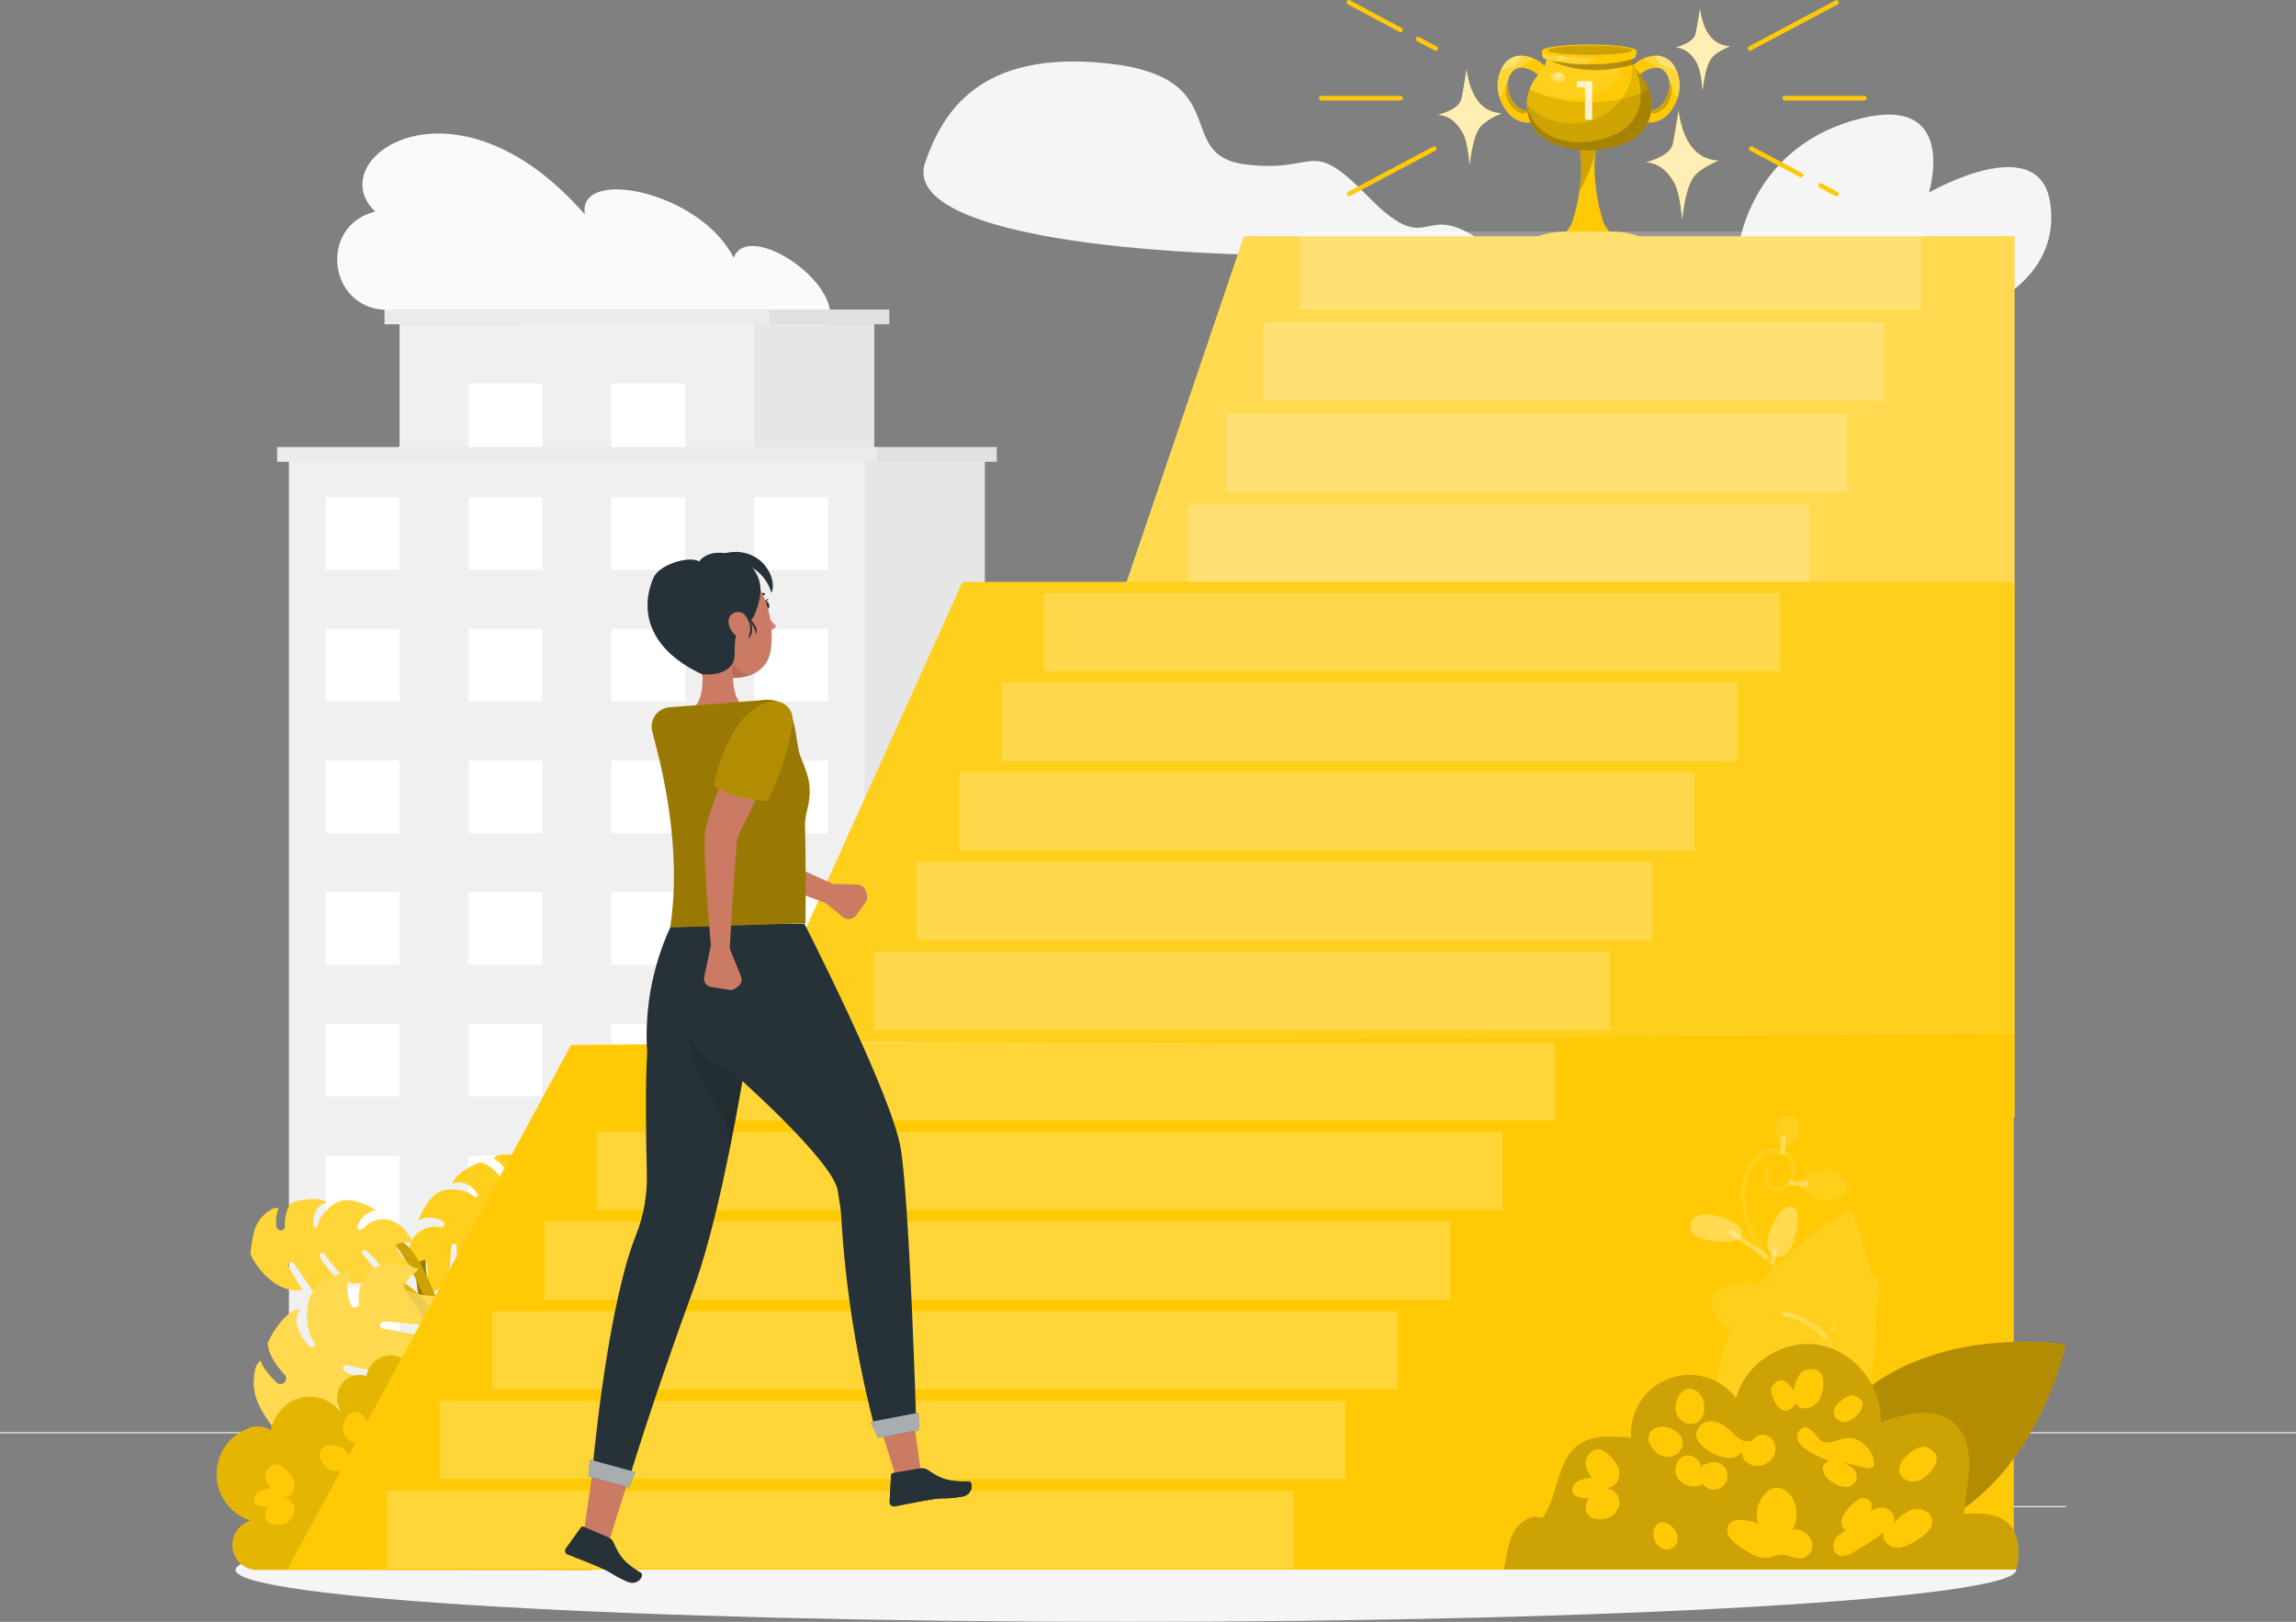 <?xml version="1.0" encoding="UTF-8"?>
<!DOCTYPE svg PUBLIC "-//W3C//DTD SVG 1.1//EN" "http://www.w3.org/Graphics/SVG/1.1/DTD/svg11.dtd">
<!-- Creator: CorelDRAW 2020 (64-Bit) -->
<svg xmlns="http://www.w3.org/2000/svg" xml:space="preserve" width="165.373mm" height="116.809mm" version="1.1" style="shape-rendering:geometricPrecision; text-rendering:geometricPrecision; image-rendering:optimizeQuality; fill-rule:evenodd; clip-rule:evenodd"
viewBox="0 0 19802.98 13987.54"
 xmlns:xlink="http://www.w3.org/1999/xlink"
 xmlns:xodm="http://www.corel.com/coreldraw/odm/2003">
 <rect x="0" y="0" width="19802.98" height="13987.54" fill="#808080" stroke="none"/>
 <defs>
  <style type="text/css">
   <![CDATA[
    .fil21 {fill:#263238;fill-rule:nonzero}
    .fil20 {fill:#CB7A63;fill-rule:nonzero}
    .fil24 {fill:#D4827D;fill-rule:nonzero}
    .fil4 {fill:#E0E0E0;fill-rule:nonzero}
    .fil3 {fill:#E6E6E6;fill-rule:nonzero}
    .fil0 {fill:#EBEBEB;fill-rule:nonzero}
    .fil5 {fill:#F0F0F0;fill-rule:nonzero}
    .fil2 {fill:whitesmoke;fill-rule:nonzero}
    .fil1 {fill:#FAFAFA;fill-rule:nonzero}
    .fil9 {fill:#FFCA05;fill-rule:nonzero}
    .fil6 {fill:white;fill-rule:nonzero}
    .fil18 {fill:white;fill-rule:nonzero;fill-opacity:0.012}
    .fil19 {fill:white;fill-rule:nonzero;fill-opacity:0.09}
    .fil12 {fill:black;fill-rule:nonzero;fill-opacity:0.102}
    .fil14 {fill:#FFCA05;fill-rule:nonzero;fill-opacity:0.102}
    .fil11 {fill:white;fill-rule:nonzero;fill-opacity:0.102}
    .fil10 {fill:black;fill-rule:nonzero;fill-opacity:0.2}
    .fil8 {fill:white;fill-rule:nonzero;fill-opacity:0.2}
    .fil13 {fill:black;fill-rule:nonzero;fill-opacity:0.302}
    .fil7 {fill:white;fill-rule:nonzero;fill-opacity:0.302}
    .fil17 {fill:black;fill-rule:nonzero;fill-opacity:0.4}
    .fil23 {fill:white;fill-rule:nonzero;fill-opacity:0.4}
    .fil22 {fill:white;fill-rule:nonzero;fill-opacity:0.6}
    .fil16 {fill:white;fill-rule:nonzero;fill-opacity:0.702}
    .fil15 {fill:white;fill-rule:nonzero;fill-opacity:0.8}
   ]]>
  </style>
 </defs>
 <g id="Layer_x0020_1">
  <polygon class="fil0" points="17818.66,12988.66 16506.91,12988.66 16506.91,12998.55 17818.66,12998.55 "/>
  <polygon class="fil0" points="13118.24,13096.42 12774.07,13096.42 12774.07,13106.33 13118.24,13106.33 "/>
  <polygon class="fil0" points="16467.37,12621.14 15707.36,12621.14 15707.36,12631.06 16467.37,12631.06 "/>
  <polygon class="fil0" points="3788.23,12687.73 2077.66,12687.73 2077.66,12697.63 3788.23,12697.63 "/>
  <polygon class="fil0" points="4391.85,12687.73 4141.15,12687.73 4141.15,12697.63 4391.85,12697.63 "/>
  <polygon class="fil0" points="8917.17,12854.81 5206.88,12854.81 5206.88,12864.72 8917.17,12864.72 "/>
  <polygon class="fil0" points="19802.98,12351.45 -0,12351.45 -0,12361.34 19802.98,12361.34 "/>
  <path class="fil1" d="M7079.13 2889.96l-1154.12 -67.36c-40.81,-2.38 -81.45,7.26 -116.85,27.72 -381.4,330.32 -792.1,109.71 -973.91,-20.6 -68.65,-49.86 -150.15,-79.11 -234.87,-84.34l-1285.98 -73.67c-482.4,-28.13 -559.24,-710.53 -94.67,-842.42l18.21 -4.75c-479.61,-449.53 677.67,-1270.56 1807.62,25.35 -70.08,-413.88 990.17,-204.37 1283.24,372.69 137.43,-360.81 1118.06,334.67 751.33,667.38z"/>
  <path class="fil2" d="M7980.55 1397.58c148.12,-421.8 461.4,-970.35 1573.16,-850.73 1111.72,119.6 554.48,792.12 1188.17,871.33 633.69,79.21 542.98,-249.52 1058.66,277.24 515.68,526.76 455.85,68.52 894.7,329.92 438.8,261.41 -5061.62,361.21 -4714.69,-627.75z"/>
  <path class="fil2" d="M14429.58 2684.81l813.49 -15.87 67.74 28.92c183.96,78.2 383.11,114.06 582.81,105.03 199.67,-9.06 394.77,-62.83 570.9,-157.3l680.43 -13.09c0,0 633.69,-251.89 537.47,-885.58 -96.25,-633.69 -1045.61,-85.94 -1045.61,-85.94 0,0 274.86,-890.35 -651.9,-622.21 -926.8,268.13 -999.67,1148.57 -999.67,1148.57 0,0 -1226.99,-188.91 -555.65,497.47z"/>
  <polygon class="fil3" points="8494.39,3976.38 3527.79,3976.38 3527.79,12416.78 8494.39,12416.78 "/>
  <polygon class="fil3" points="4481.81,2796.87 4481.81,3976.34 4873.12,3976.34 7149.28,3976.34 7540.56,3976.34 7540.56,2796.87 "/>
  <polygon class="fil4" points="3425.46,3982.71 8597.22,3982.71 8597.22,3855.18 3425.46,3855.18 "/>
  <polygon class="fil4" points="4351.43,2796.87 7670.43,2796.87 7670.43,2669.35 4351.43,2669.35 "/>
  <polygon class="fil5" points="7458.98,3976.38 2492.39,3976.38 2492.39,12416.78 7458.98,12416.78 "/>
  <polygon class="fil5" points="3446.11,2796.87 3446.11,3976.34 3837.82,3976.34 6113.56,3976.34 6505.25,3976.34 6505.25,2796.87 "/>
  <polygon class="fil6" points="3446.09,4288.83 2810.03,4288.83 2810.03,4913.81 3446.09,4913.81 "/>
  <polygon class="fil6" points="4677.76,4288.83 4041.7,4288.83 4041.7,4913.81 4677.76,4913.81 "/>
  <polygon class="fil6" points="5909.51,4288.83 5273.45,4288.83 5273.45,4913.81 5909.51,4913.81 "/>
  <polygon class="fil6" points="7141.32,4288.83 6505.25,4288.83 6505.25,4913.81 7141.32,4913.81 "/>
  <polygon class="fil6" points="3446.09,5424.33 2810.03,5424.33 2810.03,6049.3 3446.09,6049.3 "/>
  <polygon class="fil6" points="4677.76,5424.33 4041.7,5424.33 4041.7,6049.3 4677.76,6049.3 "/>
  <polygon class="fil6" points="5909.51,5424.33 5273.45,5424.33 5273.45,6049.3 5909.51,6049.3 "/>
  <polygon class="fil6" points="7141.32,5424.33 6505.25,5424.33 6505.25,6049.3 7141.32,6049.3 "/>
  <polygon class="fil6" points="3446.09,6559.84 2810.03,6559.84 2810.03,7184.83 3446.09,7184.83 "/>
  <polygon class="fil6" points="4677.76,6559.84 4041.7,6559.84 4041.7,7184.83 4677.76,7184.83 "/>
  <polygon class="fil6" points="5909.51,6559.84 5273.45,6559.84 5273.45,7184.83 5909.51,7184.83 "/>
  <polygon class="fil6" points="4677.76,3307.41 4041.7,3307.41 4041.7,3932.4 4677.76,3932.4 "/>
  <polygon class="fil6" points="5909.51,3307.41 5273.45,3307.41 5273.45,3932.4 5909.51,3932.4 "/>
  <polygon class="fil6" points="7141.32,6559.84 6505.25,6559.84 6505.25,7184.83 7141.32,7184.83 "/>
  <polygon class="fil6" points="3446.09,7695.37 2810.03,7695.37 2810.03,8320.36 3446.09,8320.36 "/>
  <polygon class="fil6" points="4677.76,7695.37 4041.7,7695.37 4041.7,8320.36 4677.76,8320.36 "/>
  <polygon class="fil6" points="5909.51,7695.37 5273.45,7695.37 5273.45,8320.36 5909.51,8320.36 "/>
  <polygon class="fil6" points="7141.32,7695.37 6505.25,7695.37 6505.25,8320.36 7141.32,8320.36 "/>
  <polygon class="fil6" points="3446.09,8830.86 2810.03,8830.86 2810.03,9455.84 3446.09,9455.84 "/>
  <polygon class="fil6" points="4677.76,8830.86 4041.7,8830.86 4041.7,9455.84 4677.76,9455.84 "/>
  <polygon class="fil6" points="5909.51,8830.86 5273.45,8830.86 5273.45,9455.84 5909.51,9455.84 "/>
  <polygon class="fil6" points="7141.32,8830.86 6505.25,8830.86 6505.25,9455.84 7141.32,9455.84 "/>
  <polygon class="fil6" points="3446.09,9966.34 2810.03,9966.34 2810.03,10591.33 3446.09,10591.33 "/>
  <polygon class="fil6" points="4677.76,9966.34 4041.7,9966.34 4041.7,10591.33 4677.76,10591.33 "/>
  <polygon class="fil6" points="5909.51,9966.34 5273.45,9966.34 5273.45,10591.33 5909.51,10591.33 "/>
  <polygon class="fil6" points="7141.32,9966.34 6505.25,9966.34 6505.25,10591.33 7141.32,10591.33 "/>
  <polygon class="fil6" points="3446.09,11101.87 2810.03,11101.87 2810.03,11726.86 3446.09,11726.86 "/>
  <polygon class="fil6" points="4677.76,11101.87 4041.7,11101.87 4041.7,11726.86 4677.76,11726.86 "/>
  <polygon class="fil6" points="5909.51,11101.87 5273.45,11101.87 5273.45,11726.86 5909.51,11726.86 "/>
  <polygon class="fil6" points="7141.32,11101.87 6505.25,11101.87 6505.25,11726.86 7141.32,11726.86 "/>
  <polygon class="fil0" points="2389.88,3982.71 7561.63,3982.71 7561.63,3855.18 2389.88,3855.18 "/>
  <polygon class="fil0" points="3316.25,2796.87 6635.21,2796.87 6635.21,2669.35 3316.25,2669.35 "/>
  <polygon class="fil2" points="10859.58,8089.04 8079.65,8089.04 8079.65,12380.73 12516.29,12380.73 12516.29,8089.04 12516.29,6185.99 "/>
  <polygon class="fil3" points="13344.37,6185.99 12516.2,6185.99 12516.2,12380.73 13344.37,12380.73 "/>
  <polygon class="fil4" points="8946.5,8958.74 8286.25,8958.74 8286.25,9607.88 8946.5,9607.88 "/>
  <polygon class="fil7" points="8946.97,8958.74 8360.02,8958.74 8360.02,9607.88 8946.97,9607.88 "/>
  <polygon class="fil4" points="8946.5,10050.66 8286.25,10050.66 8286.25,10699.81 8946.5,10699.81 "/>
  <polygon class="fil7" points="8946.97,10050.66 8360.02,10050.66 8360.02,10699.81 8946.97,10699.81 "/>
  <polygon class="fil4" points="8946.5,11142.65 8286.25,11142.65 8286.25,11791.8 8946.5,11791.8 "/>
  <polygon class="fil7" points="8946.97,11142.65 8360.02,11142.65 8360.02,11791.8 8946.97,11791.8 "/>
  <polygon class="fil8" points="9020.26,11142.65 8360.02,11142.65 8360.02,11791.39 9020.26,11791.39 "/>
  <polygon class="fil4" points="10059.9,8958.74 9399.7,8958.74 9399.7,9607.88 10059.9,9607.88 "/>
  <polygon class="fil7" points="10059.96,8958.74 9473.01,8958.74 9473.01,9607.88 10059.96,9607.88 "/>
  <polygon class="fil4" points="10059.9,10050.66 9399.7,10050.66 9399.7,10699.81 10059.9,10699.81 "/>
  <polygon class="fil7" points="10059.96,10050.66 9473.01,10050.66 9473.01,10699.81 10059.96,10699.81 "/>
  <polygon class="fil4" points="10059.9,11142.65 9399.7,11142.65 9399.7,11791.8 10059.9,11791.8 "/>
  <polygon class="fil7" points="10059.96,11142.65 9473.01,11142.65 9473.01,11791.8 10059.96,11791.8 "/>
  <polygon class="fil8" points="10133.25,11142.65 9473.01,11142.65 9473.01,11791.39 10133.25,11791.39 "/>
  <polygon class="fil4" points="11172.83,8958.74 10512.62,8958.74 10512.62,9607.88 11172.83,9607.88 "/>
  <polygon class="fil7" points="11173.28,8958.74 10586.31,8958.74 10586.31,9607.88 11173.28,9607.88 "/>
  <polygon class="fil4" points="11172.83,10050.66 10512.62,10050.66 10512.62,10699.81 11172.83,10699.81 "/>
  <polygon class="fil7" points="11173.28,10050.66 10586.31,10050.66 10586.31,10699.81 11173.28,10699.81 "/>
  <polygon class="fil4" points="11172.83,11142.65 10512.62,11142.65 10512.62,11791.8 11172.83,11791.8 "/>
  <polygon class="fil7" points="11173.28,11142.65 10586.31,11142.65 10586.31,11791.8 11173.28,11791.8 "/>
  <polygon class="fil8" points="11246.53,11142.65 10586.31,11142.65 10586.31,11791.39 11246.53,11791.39 "/>
  <polygon class="fil4" points="12286.15,8958.74 11625.9,8958.74 11625.9,9607.88 12286.15,9607.88 "/>
  <polygon class="fil7" points="12286.08,8958.74 11699.12,8958.74 11699.12,9607.88 12286.08,9607.88 "/>
  <polygon class="fil4" points="12286.15,10050.66 11625.9,10050.66 11625.9,10699.81 12286.15,10699.81 "/>
  <polygon class="fil7" points="12286.08,10050.66 11699.12,10050.66 11699.12,10699.81 12286.08,10699.81 "/>
  <polygon class="fil4" points="12286.15,11142.65 11625.9,11142.65 11625.9,11791.8 12286.15,11791.8 "/>
  <polygon class="fil7" points="12286.08,11142.65 11699.12,11142.65 11699.12,11791.8 12286.08,11791.8 "/>
  <polygon class="fil8" points="12359.34,11142.65 11699.12,11142.65 11699.12,11791.39 12359.34,11791.39 "/>
  <polygon class="fil5" points="17257.9,5316.6 13079.87,5316.6 13079.87,12416.76 17257.9,12416.76 "/>
  <polygon class="fil0" points="13882.29,4324.1 13882.29,5316.64 14211.82,5316.64 16125.96,5316.64 16455.49,5316.64 16455.49,4324.1 "/>
  <polygon class="fil1" points="13882.29,5579.64 13347.18,5579.64 13347.18,6105.22 13882.29,6105.22 "/>
  <polygon class="fil1" points="14918.35,5579.64 14383.28,5579.64 14383.28,6105.22 14918.35,6105.22 "/>
  <polygon class="fil1" points="15954.55,5579.64 15419.48,5579.64 15419.48,6105.22 15954.55,6105.22 "/>
  <polygon class="fil1" points="16990.5,5579.64 16455.43,5579.64 16455.43,6105.22 16990.5,6105.22 "/>
  <polygon class="fil1" points="13882.29,6534.53 13347.18,6534.53 13347.18,7060.09 13882.29,7060.09 "/>
  <polygon class="fil1" points="14918.35,6534.53 14383.28,6534.53 14383.28,7060.09 14918.35,7060.09 "/>
  <polygon class="fil1" points="15954.55,6534.53 15419.48,6534.53 15419.48,7060.09 15954.55,7060.09 "/>
  <polygon class="fil1" points="16990.5,6534.53 16455.43,6534.53 16455.43,7060.09 16990.5,7060.09 "/>
  <polygon class="fil1" points="13882.29,7489.78 13347.18,7489.78 13347.18,8015.37 13882.29,8015.37 "/>
  <polygon class="fil1" points="14918.35,7489.78 14383.28,7489.78 14383.28,8015.37 14918.35,8015.37 "/>
  <polygon class="fil1" points="15954.55,7489.78 15419.48,7489.78 15419.48,8015.37 15954.55,8015.37 "/>
  <polygon class="fil1" points="14918.35,4753.85 14383.28,4753.85 14383.28,5279.41 14918.35,5279.41 "/>
  <polygon class="fil1" points="15954.55,4753.85 15419.48,4753.85 15419.48,5279.41 15954.55,5279.41 "/>
  <polygon class="fil1" points="16990.5,7489.78 16455.43,7489.78 16455.43,8015.37 16990.5,8015.37 "/>
  <polygon class="fil1" points="13882.29,8445.09 13347.18,8445.09 13347.18,8970.66 13882.29,8970.66 "/>
  <polygon class="fil1" points="14918.35,8445.09 14383.28,8445.09 14383.28,8970.66 14918.35,8970.66 "/>
  <polygon class="fil1" points="15954.55,8445.09 15419.48,8445.09 15419.48,8970.66 15954.55,8970.66 "/>
  <polygon class="fil1" points="16990.5,8445.09 16455.43,8445.09 16455.43,8970.66 16990.5,8970.66 "/>
  <polygon class="fil1" points="13882.29,9400.47 13347.18,9400.47 13347.18,9926.01 13882.29,9926.01 "/>
  <polygon class="fil1" points="14918.35,9400.47 14383.28,9400.47 14383.28,9926.01 14918.35,9926.01 "/>
  <polygon class="fil1" points="15954.55,9400.47 15419.48,9400.47 15419.48,9926.01 15954.55,9926.01 "/>
  <polygon class="fil1" points="16990.5,9400.47 16455.43,9400.47 16455.43,9926.01 16990.5,9926.01 "/>
  <polygon class="fil1" points="13882.29,10355.32 13347.18,10355.32 13347.18,10880.88 13882.29,10880.88 "/>
  <polygon class="fil1" points="14918.35,10355.32 14383.28,10355.32 14383.28,10880.88 14918.35,10880.88 "/>
  <polygon class="fil1" points="15954.55,10355.32 15419.48,10355.32 15419.48,10880.88 15954.55,10880.88 "/>
  <polygon class="fil1" points="16990.5,10355.32 16455.43,10355.32 16455.43,10880.88 16990.5,10880.88 "/>
  <polygon class="fil1" points="13882.29,11310.57 13347.18,11310.57 13347.18,11836.13 13882.29,11836.13 "/>
  <polygon class="fil1" points="14918.35,11310.57 14383.28,11310.57 14383.28,11836.13 14918.35,11836.13 "/>
  <polygon class="fil1" points="15954.55,11310.57 15419.48,11310.57 15419.48,11836.13 15954.55,11836.13 "/>
  <polygon class="fil1" points="16990.5,11310.57 16455.43,11310.57 16455.43,11836.13 16990.5,11836.13 "/>
  <polygon class="fil2" points="12993.51,5321.8 17344.23,5321.8 17344.23,5214.46 12993.51,5214.46 "/>
  <path class="fil2" d="M9710.58 13987.54c4241.09,0 7679.18,-200.74 7679.18,-448.36 0,-247.6 -3438.09,-448.35 -7679.18,-448.35 -4241.12,0 -7679.21,200.74 -7679.21,448.35 0,247.61 3438.09,448.36 7679.21,448.36z"/>
  <path class="fil9" d="M13929.51 2038l-467.35 0c46.57,-30.8 81.78,-76.02 100.22,-128.72 27.69,-84.61 47.59,-171.59 59.39,-259.82 9.76,-68.89 14.93,-138.36 15.47,-207.93 -0.71,-93.77 -14.03,-187.03 -39.61,-277.25l193.27 0c-11.57,41.64 -20.44,83.97 -26.55,126.74 -7.77,50.19 -11.6,100.91 -11.47,151.7 1.62,158.89 26.84,316.67 74.83,468.14 19.33,52.26 55.04,96.86 101.8,127.14z"/>
  <path class="fil10" d="M13792.49 1161.51c-7.92,45.54 -17.02,87.52 -26.51,126.74 -28.45,126.96 -77.12,248.51 -144.2,360.02 9.76,-68.9 14.93,-138.37 15.47,-207.94 -0.71,-93.76 -14.03,-187.02 -39.61,-277.24l194.85 -1.58z"/>
  <path class="fil9" d="M13367.18 617.72l-59.41 73.67 -31.3 -36.44c-42.37,-42.22 -98.73,-67.44 -158.43,-70.89 -4.47,-0.41 -8.99,-0.41 -13.46,0 -13.03,1.94 -25.54,6.43 -36.85,13.23 -11.28,6.79 -21.1,15.76 -28.9,26.37 -12.65,16.62 -21.81,35.61 -26.93,55.85 -1.58,5.32 -2.75,10.74 -3.58,16.24 -6.37,42.57 -1.71,86.06 13.46,126.33 29.31,79.22 89.13,131.49 151.71,131.49l43.56 0 0 103.77 -43.56 0c-97.43,0 -188.14,-76.04 -231.7,-193.68 -2.77,-7.52 -5.54,-15.44 -7.93,-23.36 -16.35,-47.55 -21.29,-98.29 -14.42,-148.1 6.87,-49.81 25.39,-97.31 54.02,-138.64 16.32,-22.28 37.52,-40.57 61.95,-53.47 24.43,-12.91 51.46,-20.08 79.05,-20.99 37.92,-0.35 75.5,7.48 110.13,22.97 42.39,18.45 80.54,45.41 112.07,79.21l30.51 36.44z"/>
  <path class="fil8" d="M13223.75 504.04c-2.35,5.29 -5.42,10.23 -9.12,14.66 -13.12,11.57 -28.3,20.57 -44.74,26.52 -24.08,10.25 -46.7,23.55 -67.36,39.61 -13.03,1.94 -25.54,6.43 -36.82,13.23 -11.27,6.79 -21.1,15.76 -28.92,26.38 -15.94,21.15 -26.39,45.91 -30.48,72.08 -14.8,25.05 -26.87,51.61 -36.06,79.21 -5.68,25.87 -19.55,49.2 -39.61,66.53 -25.95,-79.78 -21.14,-166.36 13.47,-242.78 7.41,-15.65 16.57,-30.4 27.34,-43.96 16.32,-22.3 37.48,-40.58 61.91,-53.48 24.43,-12.9 51.49,-20.07 79.08,-20.99l14.67 0c33.36,1.52 66.16,9.32 96.64,22.98z"/>
  <path class="fil7" d="M13128.28 481.11c0,0 0,2.37 0,3.56 -8.27,30.07 -28.04,55.67 -55.04,71.3 -32.48,21.28 -69.03,35.58 -107.34,41.98 -6.72,0.42 -13.46,0.42 -20.18,0 7.38,-15.65 16.56,-30.4 27.3,-43.97 16.32,-22.28 37.52,-40.57 61.95,-53.47 24.43,-12.91 51.46,-20.08 79.05,-20.99l14.26 1.59z"/>
  <path class="fil10" d="M13180.21 955.61c-7.44,9.93 -18.06,17.02 -30.06,20.12 -12.05,3.09 -24.75,2 -36.09,-3.09 -28.16,-10.6 -53.46,-27.71 -73.76,-49.95 -20.3,-22.24 -35.06,-48.95 -43.05,-77.98 -14.03,-54.29 -9.57,-111.71 12.67,-163.18 -1.58,5.33 -2.75,10.75 -3.58,16.24 -6.37,42.57 -1.71,86.06 13.47,126.35 29.3,79.21 89.12,131.49 151.7,131.49l8.71 0z"/>
  <path class="fil9" d="M14035.69 617.69l60.99 73.67 31.3 -36.44c42.33,-42.22 98.7,-67.44 158.41,-70.9 4.35,-0.41 8.72,-0.41 13.05,0 13.05,1.89 25.6,6.38 36.88,13.18 11.28,6.79 21.1,15.78 28.86,26.43 12.65,16.61 21.83,35.6 26.97,55.84 0,5.54 2.75,10.69 3.96,16.25 6.2,42.59 1.45,86.1 -13.88,126.33 -29.31,79.21 -89.13,131.49 -151.71,131.49l-43.56 0 0 103.76 43.56 0c97.43,0 188.55,-76.04 231.7,-193.67 3.08,-7.64 5.71,-15.45 7.93,-23.36 16.41,-47.55 21.35,-98.29 14.48,-148.12 -6.87,-49.81 -25.41,-97.32 -54.08,-138.63 -16.38,-22.23 -37.58,-40.46 -61.98,-53.36 -24.43,-12.9 -51.42,-20.11 -79.01,-21.1 -38.06,-0.4 -75.75,7.44 -110.51,22.97 -42.39,18.45 -80.54,45.41 -112.06,79.21l-31.3 36.44z"/>
  <path class="fil8" d="M14179.06 504.04c2.31,5.39 5.54,10.33 9.51,14.66 12.92,11.64 28.01,20.66 44.35,26.52 24.08,10.25 46.7,23.55 67.36,39.61 13.02,1.89 25.57,6.37 36.85,13.17 11.28,6.8 21.1,15.79 28.9,26.44 16.03,21.12 26.64,45.88 30.89,72.08 14.48,25.15 26.42,51.68 35.64,79.21 5.99,25.75 19.84,49 39.61,66.53 25.95,-79.78 21.12,-166.36 -13.47,-242.78 -7.41,-15.56 -16.44,-30.3 -26.93,-43.96 -16.38,-22.23 -37.58,-40.47 -62.01,-53.36 -24.39,-12.9 -51.42,-20.11 -78.99,-21.11l-15.05 0c-33.39,1.52 -66.18,9.32 -96.66,22.98z"/>
  <path class="fil7" d="M14274.48 481.11c0,0 0,2.37 0,3.56 8.3,30.07 28.07,55.67 55.07,71.3 32.48,21.28 69,35.58 107.31,41.98 6.75,0.41 13.5,0.41 20.21,0 -7.41,-15.57 -16.44,-30.3 -26.93,-43.97 -16.38,-22.23 -37.58,-40.46 -62.01,-53.35 -24.39,-12.9 -51.42,-20.11 -78.99,-21.11l-14.67 1.59z"/>
  <path class="fil10" d="M14222.62 955.61c7.47,9.93 18.06,17.02 30.1,20.12 12,3.09 24.74,2 36.06,-3.09 28.51,-10.43 54.11,-27.45 74.77,-49.68 20.66,-22.24 35.73,-49.05 44.03,-78.24 13.69,-54.35 9.1,-111.7 -13.05,-163.18 0,5.54 2.77,10.69 3.96,16.24 6.21,42.61 1.46,86.1 -13.88,126.35 -29.3,79.21 -89.13,131.49 -151.7,131.49l-10.3 0z"/>
  <path class="fil9" d="M14243.31 938.95c-1.46,14.5 -3.71,28.92 -6.72,43.17 -14.42,81.46 -59.66,154.22 -126.36,203.19 -163.96,110.1 -424.96,141.78 -638.04,79.2l-19.04 -5.54c-53.38,-16.7 -103.88,-41.55 -149.7,-73.66 -28.3,-20.88 -52.82,-46.47 -72.46,-75.66 -34.19,-50.92 -55.04,-109.62 -60.62,-170.7 -5.41,-57.16 2.04,-114.81 21.81,-168.72 1.96,-5.94 4.33,-11.88 6.72,-17.82 11.65,-27.05 26.13,-52.81 43.18,-76.83 21.39,-30.1 46.32,-56.25 66.53,-85.94 20.66,-27.58 31.15,-61.43 29.69,-95.86l368.35 32.49 367.94 -32.49c-1.52,34.5 9.15,68.41 30.09,95.86 19.81,29.7 44.77,55.84 66.16,85.94 21.76,30.38 39.1,63.72 51.48,99.01 18.82,52.63 25.99,108.71 20.98,164.37z"/>
  <path class="fil11" d="M13778.55 800.71c-212.31,90.7 -445.18,25.75 -541.44,-10.69 -15.33,-5.92 -30.28,-12.79 -44.74,-20.6 0.9,-2.83 1.94,-5.6 3.17,-8.31 11.85,-30.64 27.57,-59.66 46.74,-86.35 21.39,-30.09 46.32,-56.23 66.53,-85.94 20.66,-27.57 31.15,-61.42 29.72,-95.85l368.32 32.48 282.39 -18.61c7.54,36.83 13.46,198.42 -210.7,293.87z"/>
  <path class="fil12" d="M14243.16 938.95c-3.08,48.23 -16.57,95.24 -39.54,137.77 -22.98,42.52 -54.88,79.57 -93.53,108.59 -216.26,145.35 -594.09,153.28 -806.77,0 -38.12,-29.55 -69.61,-66.72 -92.55,-109.14 -22.91,-42.43 -36.71,-89.15 -40.52,-137.22 0,-14.25 0,-28.51 0,-42.38 142.16,166.35 417.83,219.82 637.25,109.32 117.8,-58.93 207.39,-162.2 249.12,-287.14 24.72,-72.51 28.13,-150.57 9.88,-224.97l9.93 0c-1.52,34.5 9.15,68.41 30.09,95.86 19.81,29.7 44.77,55.84 66.16,85.94 54.31,76.49 79.33,169.97 70.5,263.37z"/>
  <path class="fil12" d="M14236.44 982.06c-14.42,81.45 -59.66,154.21 -126.32,203.18 -169.13,113.66 -440.84,143.77 -657.08,73.67 -27.35,-10.69 -54.28,-22.98 -79.21,-36.04 -54.56,-27.61 -102.82,-66.17 -141.78,-113.27 -34.19,-50.93 -55.04,-109.63 -60.6,-170.71 -5.33,-57.44 2.24,-115.36 22.18,-169.5 63.26,34.16 130.98,59.36 201.19,74.85 53.13,14.79 107.46,24.74 162.4,29.7 146.53,13.47 435.64,17.82 666.55,-100.2 18.57,67.82 22.88,138.76 12.68,208.34z"/>
  <path class="fil10" d="M14243.16 938.9c-3.08,48.23 -16.57,95.24 -39.54,137.77 -22.98,42.52 -54.88,79.56 -93.53,108.59 -216.26,145.35 -594.09,153.26 -806.77,0 -38.12,-29.55 -69.61,-66.72 -92.55,-109.14 -22.91,-42.43 -36.71,-89.15 -40.52,-137.22 0,-14.25 69.7,142.98 69.7,127.14 158.41,190.11 458.24,200.41 691.9,93.47 282.39,-129.12 233.69,-428.14 173.49,-569.54 19.81,29.31 44.74,55.06 65.74,84.77 55.04,76.49 80.64,170.3 72.09,264.16z"/>
  <path class="fil13" d="M14086.77 556.78c-470.91,133.88 -772.31,-54.65 -775.1,-79.21l396.08 46.34 367.94 -32.48c-2.57,22.39 1.26,45.06 11.09,65.35z"/>
  <path class="fil9" d="M14115.72 439.51c0.6,22.18 -4.87,44.09 -15.84,63.37 -198.01,71.69 -598.43,67.33 -786.19,0 -10.96,-19.28 -16.44,-41.19 -15.84,-63.37 63.79,42.77 271.72,53.07 409.13,56.64 137.06,-2.77 344.97,-13.87 408.75,-56.64z"/>
  <path class="fil14" d="M13990.96 533l-3.56 0c-191.72,31.4 -387.38,30.06 -578.66,-3.96 -32.26,-6.1 -64.03,-14.57 -95.06,-25.35 -10.96,-19.28 -16.44,-41.19 -15.84,-63.36 39.61,26.93 138.62,39.6 240.82,48.71 58.62,4.36 118.81,6.33 168.3,7.92 90.59,-1.65 180.97,-7.87 270.93,-18.61l3.16 0c5.14,15.05 8.72,54.65 9.89,54.65z"/>
  <path class="fil9" d="M14115.72 439.51c3.17,31.29 -179.8,57.43 -408.75,57.43 -228.91,0 -412.29,-26.14 -409.13,-57.43 3.17,-31.29 186.15,-55.84 409.13,-55.84 222.98,0 405.57,24.94 408.75,55.84z"/>
  <path class="fil10" d="M14075.23 433.98c0,23.36 -161.18,39.6 -363.56,39.6 -202.4,0 -365.18,-18.21 -363.6,-39.6 1.58,-21.39 163.96,-41.98 363.6,-41.98 199.59,0 361.97,18.61 363.56,41.98z"/>
  <path class="fil7" d="M13503 668.84c-4.49,12.01 -12.63,22.3 -23.31,29.41 -10.65,7.1 -23.29,10.67 -36.09,10.2 -9.57,0.79 -19.2,-0.5 -28.22,-3.78 -9.03,-3.28 -17.23,-8.48 -24.05,-15.23 -5.96,-5.94 -23.77,-35.25 -6.75,-51.49l2 -1.98c14.29,-7.69 30.34,-11.54 46.61,-11.18 16.21,0.34 32.09,4.87 46.07,13.16 26.51,13.87 26.55,21.78 23.76,30.89z"/>
  <path class="fil7" d="M13448.23 626.85c29.71,4.35 22.58,43.56 -8.72,43.96 -3.93,0.35 -7.92,0.35 -11.88,0 -30.89,-4.75 -22.56,-43.56 9.12,-44.35 3.83,-0.43 7.7,-0.3 11.47,0.4z"/>
  <path class="fil8" d="M13534.2 493.34c-20.87,15.11 -44.8,25.51 -70.08,30.5 -18.25,3.98 -36.82,6.1 -55.44,6.33 -32.3,-6.1 -64.06,-14.57 -95.09,-25.35 -8.01,-14.17 -13.11,-29.78 -15.04,-45.94 9.53,3.42 19.58,5.17 29.71,5.15l15.05 0c0,2.37 2.38,4.36 7.14,5.94 4.65,1.46 9.4,2.51 14.25,3.17l46.35 8.31 39.6 4.75 34.07 3.57c15.84,-0.79 32.48,0.79 49.48,3.56z"/>
  <path class="fil8" d="M13763.21 496.94c-32.85,34.01 -77.49,54.14 -124.76,56.25 -23.73,2.25 -47.68,1.58 -71.29,-1.98l-20.6 -3.57c-28.42,-5.09 -56.11,-13.75 -82.37,-25.75 -21.64,-8.32 -40.18,-23.12 -53.07,-42.38 35.27,4.75 76.83,9.11 123.18,11.88 46.33,2.78 110.9,5.54 172.68,5.54l55.44 0 0.79 0z"/>
  <path class="fil7" d="M13485.17 487.85c-0.77,3.59 -2.77,6.8 -5.68,9.05 -2.89,2.25 -6.49,3.39 -10.17,3.22 0,0 -22.6,0 -18.23,-15.84l34.07 3.57z"/>
  <path class="fil9" d="M14246.82 2087.11l-1091.13 0c103.28,-57.99 219.75,-88.54 338.21,-88.72l415.08 0c118.3,0 234.64,30.42 337.83,88.33l0 0.4z"/>
  <path class="fil7" d="M14246.82 2087.11l-1091.13 0c103.28,-57.99 219.75,-88.54 338.21,-88.72l415.08 0c118.3,0 234.64,30.42 337.83,88.33l0 0.4z"/>
  <polygon class="fil15" points="13732.61,700.5 13732.61,1032.8 13670.82,1032.8 13670.82,751.99 13600.71,751.99 13600.71,700.5 "/>
  <path class="fil9" d="M14477.23 953.62c0,0 -18.6,133.47 -47.91,284.38 -17.04,88.31 -146.15,138.22 -232.49,162.77 118.81,3.96 202.78,93.87 249.92,187.74 47.11,93.86 61.78,307.34 61.78,307.34 0,0 22.56,-260.21 95.06,-364.77 44.76,-64.56 147.33,-115.26 219.02,-146.15 -234.86,-9.1 -318.44,-231.29 -345.38,-431.31z"/>
  <path class="fil16" d="M14477.23 953.62c0,0 -18.6,133.47 -47.91,284.38 -17.04,88.31 -146.15,138.22 -232.49,162.77 118.81,3.96 202.78,93.87 249.92,187.74 47.11,93.86 61.78,307.34 61.78,307.34 0,0 22.56,-260.21 95.06,-364.77 44.76,-64.56 147.33,-115.26 219.02,-146.15 -234.86,-9.1 -318.44,-231.29 -345.38,-431.31z"/>
  <path class="fil9" d="M14662.16 74.76c0,0 -13.88,100.2 -36.06,213.08 -12.68,66.14 -109.72,103.76 -174.26,122.38 89.09,2.77 152.08,70.1 187.31,140.6 35.27,70.51 46.35,230.51 46.35,230.51 0,0 17.04,-195.26 71.29,-273.68 33.67,-48.32 110.5,-86.34 164.37,-109.31 -176.24,-7.14 -238.82,-173.48 -259,-323.58z"/>
  <path class="fil16" d="M14662.16 74.76c0,0 -13.88,100.2 -36.06,213.08 -12.68,66.14 -109.72,103.76 -174.26,122.38 89.09,2.77 152.08,70.1 187.31,140.6 35.27,70.51 46.35,230.51 46.35,230.51 0,0 17.04,-195.26 71.29,-273.68 33.67,-48.32 110.5,-86.34 164.37,-109.31 -176.24,-7.14 -238.82,-173.48 -259,-323.58z"/>
  <path class="fil9" d="M12648.6 599.11c0,0 -16.63,118.81 -42.39,249.12 -15.05,79.21 -127.9,120.79 -203.57,142.58 104.18,3.56 177.43,82.37 219.03,164.75 41.56,82.39 54.25,269.32 54.25,269.32 0,0 19.79,-228.53 83.2,-319.62 39.6,-56.64 129.48,-100.99 192.06,-128.32 -205.94,-8.32 -277.23,-202.78 -302.58,-377.84z"/>
  <path class="fil16" d="M12648.6 599.11c0,0 -16.63,118.81 -42.39,249.12 -15.05,79.21 -127.9,120.79 -203.57,142.58 104.18,3.56 177.43,82.37 219.03,164.75 41.56,82.39 54.25,269.32 54.25,269.32 0,0 19.79,-228.53 83.2,-319.62 39.6,-56.64 129.48,-100.99 192.06,-128.32 -205.94,-8.32 -277.23,-202.78 -302.58,-377.84z"/>
  <path class="fil9" d="M12079.92 277.89c-3.2,-0.04 -6.33,-0.85 -9.12,-2.38l-445.56 -237.63c-2.48,-1.11 -4.69,-2.73 -6.53,-4.73 -1.84,-2.01 -3.23,-4.37 -4.12,-6.95 -0.86,-2.56 -1.21,-5.28 -0.98,-7.99 0.22,-2.71 0.98,-5.34 2.24,-7.74 1.31,-2.39 3.04,-4.5 5.17,-6.19 2.16,-1.69 4.59,-2.92 7.22,-3.62 2.63,-0.69 5.35,-0.85 8.05,-0.44 2.66,0.4 5.26,1.35 7.54,2.79l445.59 237.64c3.87,2.1 6.93,5.44 8.71,9.47 1.78,4.05 2.16,8.57 1.05,12.85 -1.08,4.27 -3.58,8.07 -7.07,10.78 -3.48,2.69 -7.8,4.16 -12.2,4.13z"/>
  <path class="fil9" d="M12382.06 437.47c-3.21,0.02 -6.35,-0.79 -9.1,-2.37l-150.12 -79.21c-2.62,-0.99 -5.01,-2.53 -6.97,-4.5 -1.99,-1.99 -3.51,-4.36 -4.49,-6.97 -1.02,-2.62 -1.44,-5.42 -1.27,-8.21 0.16,-2.79 0.91,-5.52 2.22,-8 1.29,-2.48 3.1,-4.66 5.29,-6.38 2.22,-1.74 4.75,-2.98 7.47,-3.65 2.69,-0.68 5.54,-0.78 8.3,-0.28 2.73,0.49 5.36,1.57 7.68,3.15l150.49 79.21c3.9,2.1 6.97,5.42 8.75,9.47 1.77,4.05 2.12,8.57 1.04,12.85 -1.11,4.27 -3.58,8.07 -7.1,10.77 -3.48,2.71 -7.76,4.16 -12.19,4.13z"/>
  <path class="fil9" d="M12079.92 866.43l-684.39 0c-5.26,0 -10.3,-2.08 -14,-5.8 -3.71,-3.71 -5.8,-8.75 -5.8,-14.01 0,-5.24 2.08,-10.29 5.8,-14 3.7,-3.71 8.74,-5.8 14,-5.8l684.39 0c5.26,0 10.3,2.08 14,5.8 3.71,3.71 5.81,8.75 5.81,14 0,5.26 -2.1,10.3 -5.81,14.01 -3.7,3.71 -8.74,5.8 -14,5.8z"/>
  <path class="fil9" d="M11636.2 1691.79c-3.64,0 -7.26,-0.99 -10.39,-2.87 -3.14,-1.88 -5.7,-4.59 -7.41,-7.82 -2.37,-4.62 -2.85,-10 -1.29,-14.97 1.54,-4.97 5.01,-9.12 9.59,-11.57l733.12 -389.32c2.31,-1.44 4.89,-2.39 7.58,-2.79 2.66,-0.41 5.41,-0.25 8.05,0.44 2.6,0.69 5.07,1.93 7.18,3.62 2.13,1.69 3.9,3.8 5.17,6.19 1.26,2.39 2.06,5.03 2.28,7.74 0.19,2.71 -0.13,5.42 -1.02,8 -0.89,2.56 -2.28,4.92 -4.08,6.93 -1.83,2 -4.06,3.62 -6.53,4.73l-734.31 389.32c-2.44,1.31 -5.14,2.12 -7.93,2.37z"/>
  <path class="fil9" d="M15092.84 437.51c-3.56,0.01 -7.08,-0.93 -10.14,-2.75 -3.04,-1.81 -5.58,-4.42 -7.29,-7.54 -2.41,-4.68 -2.87,-10.12 -1.33,-15.15 1.56,-5.03 5.04,-9.26 9.63,-11.77l746.21 -396.06c2.29,-1.44 4.89,-2.39 7.54,-2.8 2.69,-0.4 5.41,-0.25 8.05,0.46 2.63,0.69 5.07,1.93 7.22,3.62 2.12,1.69 3.87,3.8 5.16,6.19 1.27,2.39 2.04,5.02 2.25,7.72 0.23,2.71 -0.12,5.44 -0.98,8 -0.89,2.57 -2.28,4.93 -4.12,6.95 -1.8,2 -4.05,3.62 -6.53,4.72l-746.17 396.06c-2.95,1.53 -6.18,2.35 -9.5,2.37z"/>
  <path class="fil9" d="M16080.08 866.43l-686.76 0c-5.27,0 -10.3,-2.08 -14.01,-5.8 -3.74,-3.71 -5.8,-8.75 -5.8,-14.01 0,-5.24 2.06,-10.29 5.8,-14 3.71,-3.71 8.74,-5.8 14.01,-5.8l686.76 0c5.22,0 10.26,2.08 14,5.8 3.71,3.71 5.8,8.75 5.8,14 0,5.26 -2.08,10.3 -5.8,14.01 -3.74,3.71 -8.78,5.8 -14,5.8z"/>
  <path class="fil9" d="M15533.16 1529.02c-3.29,0.11 -6.55,-0.57 -9.5,-1.99l-426.97 -226.93c-2.47,-1.11 -4.68,-2.73 -6.53,-4.73 -1.83,-2.01 -3.23,-4.37 -4.08,-6.93 -0.89,-2.57 -1.23,-5.29 -1.02,-8 0.23,-2.71 0.98,-5.34 2.29,-7.74 1.27,-2.39 3.04,-4.5 5.16,-6.19 2.12,-1.69 4.56,-2.92 7.2,-3.62 2.62,-0.69 5.35,-0.85 8.05,-0.44 2.69,0.4 5.26,1.35 7.57,2.79l426.94 226.55c2.34,1.21 4.39,2.86 6.08,4.89 1.68,2.01 2.95,4.33 3.7,6.84 0.79,2.5 1.05,5.14 0.79,7.75 -0.25,2.61 -1.01,5.15 -2.25,7.46 -1.68,3.15 -4.18,5.78 -7.24,7.59 -3.08,1.82 -6.6,2.75 -10.18,2.71z"/>
  <path class="fil9" d="M15838.93 1691.84c-3.2,0.01 -6.33,-0.8 -9.09,-2.38l-137.45 -72.87c-2.28,-1.25 -4.31,-2.93 -5.95,-4.96 -1.65,-2.04 -2.89,-4.36 -3.62,-6.86 -0.73,-2.5 -0.95,-5.13 -0.69,-7.72 0.29,-2.6 1.08,-5.1 2.35,-7.39 2.44,-4.6 6.59,-8.05 11.57,-9.6 4.97,-1.56 10.32,-1.09 14.94,1.28l137.45 73.27c4.6,2.44 8.05,6.6 9.6,11.56 1.54,4.97 1.1,10.35 -1.27,14.98 -1.75,3.23 -4.31,5.93 -7.45,7.82 -3.14,1.88 -6.72,2.87 -10.39,2.87z"/>
  <path class="fil9" d="M3671.86 10931.99c28.2,267.08 94.92,528.7 198.01,776.68 363.18,855.07 459.85,990.13 459.85,990.13l-131.52 102.59c0,0 -681.22,-1524.06 -603.18,-1880.11 78.03,-356.06 76.83,10.71 76.83,10.71z"/>
  <path class="fil17" d="M3671.86 10931.99c28.2,267.08 94.92,528.7 198.01,776.68 363.18,855.07 459.85,990.13 459.85,990.13l-131.52 102.59c0,0 -681.22,-1524.06 -603.18,-1880.11 78.03,-356.06 76.83,10.71 76.83,10.71z"/>
  <path class="fil9" d="M3658.04 10865.83c-73.66,24.94 -72.87,37.23 -123.57,81.18 -4.37,-65.74 -29.3,-145.33 20.98,-252.3 23.7,-42.58 60.54,-76.35 104.99,-96.25 44.49,-19.93 94.19,-24.9 141.76,-14.23 3.68,0.69 7.44,0.6 11.05,-0.29 3.64,-0.89 7.03,-2.53 9.95,-4.87 3.26,-2.5 5.93,-5.74 7.76,-9.45 1.84,-3.74 2.79,-7.78 2.79,-11.94 0,-4.12 -0.95,-8.2 -2.79,-11.91 -1.83,-3.7 -4.5,-6.97 -7.76,-9.47 -31.37,-20.62 -67.61,-32.63 -105.09,-34.79 -37.48,-2.16 -74.87,5.6 -108.4,22.52 32.86,-83.99 83.55,-180.63 158.41,-232.11 79.21,-56.62 254.68,-37.23 322.41,29.72 3.08,2.62 7.01,4.08 11.09,4.08 4.06,0 7.99,-1.46 11.09,-4.08 4.25,-2.92 7.16,-7.35 8.14,-12.43 0.96,-5.03 -0.12,-10.26 -3.01,-14.5 -21.83,-32.83 -51.17,-59.95 -85.55,-79.21 -19.54,-11.85 -41.85,-18.41 -64.66,-19.02 -22.84,-0.62 -45.47,4.69 -65.65,15.44 25.35,-106.93 249.91,-198.01 246.75,-185.76 75.25,15.47 138.61,87.93 166.33,123.99 4.98,6.33 12.11,10.55 20.03,11.88 7.92,1.33 16.02,-0.38 22.78,-4.75 8.97,-5.29 15.52,-13.91 18.19,-24.02 2.66,-10.07 1.26,-20.81 -3.93,-29.84 -28.33,-46.57 -67.62,-85.45 -114.48,-113.27 26.93,-35.64 84.34,-34.06 125.94,-33.27 132.28,2.37 219.41,106.93 309.33,189.31 27.57,109.37 25.22,224.13 -6.72,332.29 -25.1,79.75 -77.21,148.22 -147.36,193.68 -9.09,-75.24 -22.18,-158.41 -32.07,-237.65 -0.41,-3.39 -1.45,-6.66 -3.14,-9.63 -1.68,-2.98 -3.89,-5.62 -6.59,-7.7 -2.69,-2.1 -5.8,-3.65 -9.06,-4.54 -3.29,-0.91 -6.74,-1.14 -10.13,-0.69 -7.58,1.4 -14.45,5.42 -19.36,11.34 -4.91,5.93 -7.6,13.41 -7.57,21.14 2.79,101.39 17.83,179.8 18.63,283.98 -52.7,56.23 -237.66,145.74 -230.12,129.52 2.75,-89.54 26.14,-240.42 0,-324.79 -1.04,-2.91 -2.73,-5.57 -4.89,-7.78 -2.18,-2.19 -4.81,-3.9 -7.72,-5.01 -2.89,-1.08 -5.99,-1.52 -9.1,-1.31 -3.07,0.23 -6.08,1.11 -8.8,2.63 -4.5,2.41 -8.2,6.11 -10.68,10.61 -2.47,4.5 -3.54,9.6 -3.16,14.73 11.34,115.62 3.41,232.31 -23.39,345.35 -94.25,67.32 -166.34,116.06 -232.87,123.57 0,-72.88 0,-183.76 0,-268.52 0,-5.76 -2.31,-11.3 -6.39,-15.4 -4.06,-4.08 -9.6,-6.39 -15.4,-6.39 -5.77,0 -11.32,2.31 -15.4,6.39 -4.08,4.1 -6.37,9.64 -6.37,15.4 -22.18,109.31 3.96,237.63 -63.78,325.55 0,0 -118.81,116.06 -177.43,76.46 53.07,-90.71 36.82,-294.66 3.96,-283.57z"/>
  <path class="fil11" d="M3658.04 10865.83c-73.66,24.94 -72.87,37.23 -123.57,81.18 -4.37,-65.74 -29.3,-145.33 20.98,-252.3 23.7,-42.58 60.54,-76.35 104.99,-96.25 44.49,-19.93 94.19,-24.9 141.76,-14.23 3.68,0.69 7.44,0.6 11.05,-0.29 3.64,-0.89 7.03,-2.53 9.95,-4.87 3.26,-2.5 5.93,-5.74 7.76,-9.45 1.84,-3.74 2.79,-7.78 2.79,-11.94 0,-4.12 -0.95,-8.2 -2.79,-11.91 -1.83,-3.7 -4.5,-6.97 -7.76,-9.47 -31.37,-20.62 -67.61,-32.63 -105.09,-34.79 -37.48,-2.16 -74.87,5.6 -108.4,22.52 32.86,-83.99 83.55,-180.63 158.41,-232.11 79.21,-56.62 254.68,-37.23 322.41,29.72 3.08,2.62 7.01,4.08 11.09,4.08 4.06,0 7.99,-1.46 11.09,-4.08 4.25,-2.92 7.16,-7.35 8.14,-12.43 0.96,-5.03 -0.12,-10.26 -3.01,-14.5 -21.83,-32.83 -51.17,-59.95 -85.55,-79.21 -19.54,-11.85 -41.85,-18.41 -64.66,-19.02 -22.84,-0.62 -45.47,4.69 -65.65,15.44 25.35,-106.93 249.91,-198.01 246.75,-185.76 75.25,15.47 138.61,87.93 166.33,123.99 4.98,6.33 12.11,10.55 20.03,11.88 7.92,1.33 16.02,-0.38 22.78,-4.75 8.97,-5.29 15.52,-13.91 18.19,-24.02 2.66,-10.07 1.26,-20.81 -3.93,-29.84 -28.33,-46.57 -67.62,-85.45 -114.48,-113.27 26.93,-35.64 84.34,-34.06 125.94,-33.27 132.28,2.37 219.41,106.93 309.33,189.31 27.57,109.37 25.22,224.13 -6.72,332.29 -25.1,79.75 -77.21,148.22 -147.36,193.68 -9.09,-75.24 -22.18,-158.41 -32.07,-237.65 -0.41,-3.39 -1.45,-6.66 -3.14,-9.63 -1.68,-2.98 -3.89,-5.62 -6.59,-7.7 -2.69,-2.1 -5.8,-3.65 -9.06,-4.54 -3.29,-0.91 -6.74,-1.14 -10.13,-0.69 -7.58,1.4 -14.45,5.42 -19.36,11.34 -4.91,5.93 -7.6,13.41 -7.57,21.14 2.79,101.39 17.83,179.8 18.63,283.98 -52.7,56.23 -237.66,145.74 -230.12,129.52 2.75,-89.54 26.14,-240.42 0,-324.79 -1.04,-2.91 -2.73,-5.57 -4.89,-7.78 -2.18,-2.19 -4.81,-3.9 -7.72,-5.01 -2.89,-1.08 -5.99,-1.52 -9.1,-1.31 -3.07,0.23 -6.08,1.11 -8.8,2.63 -4.5,2.41 -8.2,6.11 -10.68,10.61 -2.47,4.5 -3.54,9.6 -3.16,14.73 11.34,115.62 3.41,232.31 -23.39,345.35 -94.25,67.32 -166.34,116.06 -232.87,123.57 0,-72.88 0,-183.76 0,-268.52 0,-5.76 -2.31,-11.3 -6.39,-15.4 -4.06,-4.08 -9.6,-6.39 -15.4,-6.39 -5.77,0 -11.32,2.31 -15.4,6.39 -4.08,4.1 -6.37,9.64 -6.37,15.4 -22.18,109.31 3.96,237.63 -63.78,325.55 0,0 -118.81,116.06 -177.43,76.46 53.07,-90.71 36.82,-294.66 3.96,-283.57z"/>
  <path class="fil9" d="M3450.52 10790.94c143.84,226.78 254.16,473.15 327.54,731.5 247.91,895.11 256.63,1061.44 256.63,1061.44l168.75 -3.16c0,0 -417.08,-1615.94 -699.85,-1845.64 -282.77,-229.7 -53.07,55.86 -53.07,55.86z"/>
  <path class="fil10" d="M3450.52 10790.94c143.84,226.78 254.16,473.15 327.54,731.5 247.91,895.11 256.63,1061.44 256.63,1061.44l168.75 -3.16c0,0 -417.08,-1615.94 -699.85,-1845.64 -282.77,-229.7 -53.07,55.86 -53.07,55.86z"/>
  <path class="fil9" d="M3420.1 10730.76c72.87,-26.14 79.21,-16.23 146.92,-13.46 -37.23,-53.86 -67.33,-131.9 -173.47,-184.18 -45.47,-19.16 -96,-22.9 -143.78,-10.57 -47.82,12.29 -90.23,39.95 -120.79,78.7 -2.42,2.79 -5.4,5.04 -8.74,6.62 -3.34,1.56 -6.98,2.41 -10.67,2.5 -4.12,0.23 -8.24,-0.54 -12.02,-2.16 -3.8,-1.65 -7.16,-4.12 -9.83,-7.26 -2.68,-3.14 -4.6,-6.84 -5.62,-10.86 -1.02,-4 -1.1,-8.18 -0.25,-12.2 11.5,-35.61 32.2,-67.59 60.02,-92.61 27.84,-25.06 61.78,-42.29 98.4,-49.96 -79.2,-45.16 -177.82,-89.51 -267.34,-84.37 -97.43,5.54 -221.78,129.52 -233.66,223.77 -0.41,4.1 -2.35,7.89 -5.44,10.62 -3.09,2.72 -7.09,4.14 -11.21,4.02 -2.54,0.16 -5.1,-0.16 -7.52,-1.02 -2.42,-0.83 -4.65,-2.12 -6.56,-3.8 -1.9,-1.71 -3.46,-3.75 -4.59,-6.06 -1.11,-2.28 -1.77,-4.78 -1.92,-7.35 -3.76,-39.44 1.94,-79.2 16.63,-116.02 7.94,-21.47 21.3,-40.55 38.8,-55.31 17.48,-14.8 38.5,-24.81 61,-29.05 -86.34,-67.74 -316.84,0 -308.53,8.32 -49.5,59 -54.26,155.25 -53.07,200.78 -0.14,8.01 -3.2,15.69 -8.6,21.58 -5.39,5.93 -12.75,9.66 -20.7,10.51 -10.33,1.37 -20.79,-1.42 -29.1,-7.72 -8.3,-6.31 -13.78,-15.63 -15.27,-25.95 -6.69,-53.55 -0.17,-107.95 19.02,-158.41 -43.17,-11.09 -87.13,25.76 -118.81,52.27 -102.18,84.37 -104.96,220.23 -124.37,341 46.83,102.5 120.27,190.58 212.68,255.09 69.73,47.2 153.86,68.4 237.64,59.79 -39.6,-64.95 -81.58,-138.21 -121.99,-204.77 -1.84,-2.89 -3.09,-6.12 -3.65,-9.51 -0.56,-3.36 -0.44,-6.85 0.37,-10.17 0.81,-3.33 2.3,-6.47 4.36,-9.22 2.06,-2.73 4.66,-5.04 7.64,-6.75 6.56,-3.29 14.06,-4.27 21.26,-2.75 7.2,1.52 13.66,5.41 18.35,11.09 61,81.2 98.23,152.08 162.39,234.07 76.43,11.09 277.24,-32.88 260.61,-41.97 -57.83,-68.12 -169.91,-171.5 -200.41,-255.09 -1.1,-2.89 -1.53,-5.95 -1.28,-9.03 0.25,-3.08 1.19,-6.05 2.75,-8.72 1.56,-2.66 3.69,-4.93 6.25,-6.68 2.55,-1.71 5.46,-2.85 8.51,-3.29 4.98,-0.98 10.15,-0.5 14.86,1.39 4.72,1.9 8.78,5.14 11.68,9.32 63.07,97.58 141.9,184.05 233.28,255.84 115.65,-5.54 202.78,-12.67 259.42,-47.9l-166.74 -210.73c-16.64,-20.97 11.88,-45.53 32.87,-28.51 85.55,72.08 144.95,188.93 252.3,215.47 0,0 164.76,17.02 186.52,-50.72 -97.01,-36.81 -211.1,-206.73 -178.59,-218.61z"/>
  <path class="fil8" d="M3420.1 10730.76c72.87,-26.14 79.21,-16.23 146.92,-13.46 -37.23,-53.86 -67.33,-131.9 -173.47,-184.18 -45.47,-19.16 -96,-22.9 -143.78,-10.57 -47.82,12.29 -90.23,39.95 -120.79,78.7 -2.42,2.79 -5.4,5.04 -8.74,6.62 -3.34,1.56 -6.98,2.41 -10.67,2.5 -4.12,0.23 -8.24,-0.54 -12.02,-2.16 -3.8,-1.65 -7.16,-4.12 -9.83,-7.26 -2.68,-3.14 -4.6,-6.84 -5.62,-10.86 -1.02,-4 -1.1,-8.18 -0.25,-12.2 11.5,-35.61 32.2,-67.59 60.02,-92.61 27.84,-25.06 61.78,-42.29 98.4,-49.96 -79.2,-45.16 -177.82,-89.51 -267.34,-84.37 -97.43,5.54 -221.78,129.52 -233.66,223.77 -0.41,4.1 -2.35,7.89 -5.44,10.62 -3.09,2.72 -7.09,4.14 -11.21,4.02 -2.54,0.16 -5.1,-0.16 -7.52,-1.02 -2.42,-0.83 -4.65,-2.12 -6.56,-3.8 -1.9,-1.71 -3.46,-3.75 -4.59,-6.06 -1.11,-2.28 -1.77,-4.78 -1.92,-7.35 -3.76,-39.44 1.94,-79.2 16.63,-116.02 7.94,-21.47 21.3,-40.55 38.8,-55.31 17.48,-14.8 38.5,-24.81 61,-29.05 -86.34,-67.74 -316.84,0 -308.53,8.32 -49.5,59 -54.26,155.25 -53.07,200.78 -0.14,8.01 -3.2,15.69 -8.6,21.58 -5.39,5.93 -12.75,9.66 -20.7,10.51 -10.33,1.37 -20.79,-1.42 -29.1,-7.72 -8.3,-6.31 -13.78,-15.63 -15.27,-25.95 -6.69,-53.55 -0.17,-107.95 19.02,-158.41 -43.17,-11.09 -87.13,25.76 -118.81,52.27 -102.18,84.37 -104.96,220.23 -124.37,341 46.83,102.5 120.27,190.58 212.68,255.09 69.73,47.2 153.86,68.4 237.64,59.79 -39.6,-64.95 -81.58,-138.21 -121.99,-204.77 -1.84,-2.89 -3.09,-6.12 -3.65,-9.51 -0.56,-3.36 -0.44,-6.85 0.37,-10.17 0.81,-3.33 2.3,-6.47 4.36,-9.22 2.06,-2.73 4.66,-5.04 7.64,-6.75 6.56,-3.29 14.06,-4.27 21.26,-2.75 7.2,1.52 13.66,5.41 18.35,11.09 61,81.2 98.23,152.08 162.39,234.07 76.43,11.09 277.24,-32.88 260.61,-41.97 -57.83,-68.12 -169.91,-171.5 -200.41,-255.09 -1.1,-2.89 -1.53,-5.95 -1.28,-9.03 0.25,-3.08 1.19,-6.05 2.75,-8.72 1.56,-2.66 3.69,-4.93 6.25,-6.68 2.55,-1.71 5.46,-2.85 8.51,-3.29 4.98,-0.98 10.15,-0.5 14.86,1.39 4.72,1.9 8.78,5.14 11.68,9.32 63.07,97.58 141.9,184.05 233.28,255.84 115.65,-5.54 202.78,-12.67 259.42,-47.9l-166.74 -210.73c-16.64,-20.97 11.88,-45.53 32.87,-28.51 85.55,72.08 144.95,188.93 252.3,215.47 0,0 164.76,17.02 186.52,-50.72 -97.01,-36.81 -211.1,-206.73 -178.59,-218.61z"/>
  <path class="fil9" d="M3488.95 11099.12c41.98,-97.43 58.21,-93.47 122.78,-154.46 -86.74,-21.77 -190.51,-75.25 -339.04,-29.3 -131.48,49.52 -190.49,183.76 -176.64,322.79 0.46,5.03 -0.17,10.11 -1.81,14.85 -1.63,4.79 -4.25,9.16 -7.69,12.87 -3.84,4.05 -8.59,7.12 -13.84,8.99 -5.26,1.87 -10.87,2.44 -16.41,1.71 -5.53,-0.73 -10.8,-2.75 -15.39,-5.93 -4.6,-3.16 -8.36,-7.38 -11,-12.29 -24.13,-47.18 -35.96,-99.71 -34.36,-152.69 1.58,-52.98 16.54,-104.68 43.47,-150.31 -116.05,26.93 -251.51,75.25 -328.73,165.55 -84.76,99.01 -79.21,348.51 0,459.43 3.66,4.47 5.68,10.05 5.68,15.84 0,5.77 -2.01,11.38 -5.68,15.84 -2.37,2.5 -5.23,4.5 -8.39,5.86 -3.16,1.37 -6.57,2.06 -10.02,2.06 -3.45,0 -6.86,-0.69 -10.03,-2.06 -3.16,-1.35 -6.01,-3.35 -8.38,-5.86 -42.38,-38.4 -75.67,-85.76 -97.44,-138.64 -13.63,-29.09 -19.82,-61.08 -18.02,-93.19 1.8,-32.06 11.53,-63.17 28.32,-90.58 -145.35,10.3 -292.29,304.57 -277.24,302.6 11.48,109.31 100.6,215.45 145.76,262.59 7.7,8.2 12.35,18.85 13.14,30.1 0.8,11.24 -2.3,22.43 -8.79,31.67 -4.07,5.71 -9.33,10.47 -15.4,13.97 -6.07,3.48 -12.84,5.64 -19.81,6.33 -6.98,0.67 -14.02,-0.16 -20.66,-2.43 -6.63,-2.29 -12.71,-5.93 -17.79,-10.74 -47.92,-46.35 -120.8,-124.39 -137.43,-187.34 -50.7,29.69 -55.45,110.51 -59.42,169.12 -12.27,186.52 118.83,333.09 216.25,478.41 138.28,64.32 291.78,88.74 443.2,70.53 110.14,-16.73 209.52,-75.5 277.24,-163.99l0 -1.96c-99.41,-30.88 -209.52,-68.53 -310.91,-100.22 -9.39,-2.95 -17.35,-9.28 -22.33,-17.77 -4.98,-8.49 -6.62,-18.54 -4.6,-28.16 2.29,-9.97 8.35,-18.69 16.91,-24.3 8.56,-5.62 18.97,-7.7 29.04,-5.81 135.05,27.35 237.63,66.54 377.06,92.3 81.16,-60.99 222.57,-297.44 199.98,-292.69 -118.81,-17.05 -323.56,-19.42 -432.87,-79.21 -3.8,-2.16 -7.12,-5.01 -9.8,-8.45 -2.67,-3.46 -4.61,-7.42 -5.71,-11.6 -1.11,-4.22 -1.37,-8.62 -0.74,-12.92 0.62,-4.31 2.11,-8.47 4.37,-12.2 3.64,-5.74 9.02,-10.17 15.36,-12.67 6.33,-2.5 13.3,-2.92 19.88,-1.17 151.56,42.87 309.49,58.83 466.57,47.14 100.98,-116.47 174.64,-206.36 192.87,-297.86l-356.44 -63.78c-7.57,-1.1 -14.42,-5.01 -19.27,-10.9 -4.87,-5.93 -7.35,-13.4 -6.99,-21.04 0.31,-7.63 3.48,-14.86 8.84,-20.31 5.39,-5.41 12.57,-8.68 20.18,-9.12 148.94,-5.16 316.86,61.79 442.01,-12.67 0,0 168.71,-138.62 123.57,-231.32 -131.48,59.81 -401.99,-11.09 -383.37,-54.65z"/>
  <path class="fil9" d="M3562.29 11231.77c0,0 328.75,478.86 417.08,931.55 88.3,452.68 100.18,539.81 100.18,539.81l198.05 2c0,0 -356.46,-1267.39 -661.82,-1539.48 -305.37,-272.1 -53.49,66.12 -53.49,66.12z"/>
  <path class="fil12" d="M3562.29 11231.77c0,0 328.75,478.86 417.08,931.55 88.3,452.68 100.18,539.81 100.18,539.81l198.05 2c0,0 -356.46,-1267.39 -661.82,-1539.48 -305.37,-272.1 -53.49,66.12 -53.49,66.12z"/>
  <path class="fil7" d="M3488.95 11099.12c41.98,-97.43 58.21,-93.47 122.78,-154.46 -86.74,-21.77 -190.51,-75.25 -339.04,-29.3 -131.48,49.52 -190.49,183.76 -176.64,322.79 0.46,5.03 -0.17,10.11 -1.81,14.85 -1.63,4.79 -4.25,9.16 -7.69,12.87 -3.84,4.05 -8.59,7.12 -13.84,8.99 -5.26,1.87 -10.87,2.44 -16.41,1.71 -5.53,-0.73 -10.8,-2.75 -15.39,-5.93 -4.6,-3.16 -8.36,-7.38 -11,-12.29 -24.13,-47.18 -35.96,-99.71 -34.36,-152.69 1.58,-52.98 16.54,-104.68 43.47,-150.31 -116.05,26.93 -251.51,75.25 -328.73,165.55 -84.76,99.01 -79.21,348.51 0,459.43 3.66,4.47 5.68,10.05 5.68,15.84 0,5.77 -2.01,11.38 -5.68,15.84 -2.37,2.5 -5.23,4.5 -8.39,5.86 -3.16,1.37 -6.57,2.06 -10.02,2.06 -3.45,0 -6.86,-0.69 -10.03,-2.06 -3.16,-1.35 -6.01,-3.35 -8.38,-5.86 -42.38,-38.4 -75.67,-85.76 -97.44,-138.64 -13.63,-29.09 -19.82,-61.08 -18.02,-93.19 1.8,-32.06 11.53,-63.17 28.32,-90.58 -145.35,10.3 -292.29,304.57 -277.24,302.6 11.48,109.31 100.6,215.45 145.76,262.59 7.7,8.2 12.35,18.85 13.14,30.1 0.8,11.24 -2.3,22.43 -8.79,31.67 -4.07,5.71 -9.33,10.47 -15.4,13.97 -6.07,3.48 -12.84,5.64 -19.81,6.33 -6.98,0.67 -14.02,-0.16 -20.66,-2.43 -6.63,-2.29 -12.71,-5.93 -17.79,-10.74 -47.92,-46.35 -120.8,-124.39 -137.43,-187.34 -50.7,29.69 -55.45,110.51 -59.42,169.12 -12.27,186.52 118.83,333.09 216.25,478.41 138.28,64.32 291.78,88.74 443.2,70.53 110.14,-16.73 209.52,-75.5 277.24,-163.99l0 -1.96c-99.41,-30.88 -209.52,-68.53 -310.91,-100.22 -9.39,-2.95 -17.35,-9.28 -22.33,-17.77 -4.98,-8.49 -6.62,-18.54 -4.6,-28.16 2.29,-9.97 8.35,-18.69 16.91,-24.3 8.56,-5.62 18.97,-7.7 29.04,-5.81 135.05,27.35 237.63,66.54 377.06,92.3 81.16,-60.99 222.57,-297.44 199.98,-292.69 -118.81,-17.05 -323.56,-19.42 -432.87,-79.21 -3.8,-2.16 -7.12,-5.01 -9.8,-8.45 -2.67,-3.46 -4.61,-7.42 -5.71,-11.6 -1.11,-4.22 -1.37,-8.62 -0.74,-12.92 0.62,-4.31 2.11,-8.47 4.37,-12.2 3.64,-5.74 9.02,-10.17 15.36,-12.67 6.33,-2.5 13.3,-2.92 19.88,-1.17 151.56,42.87 309.49,58.83 466.57,47.14 100.98,-116.47 174.64,-206.36 192.87,-297.86l-356.44 -63.78c-7.57,-1.1 -14.42,-5.01 -19.27,-10.9 -4.87,-5.93 -7.35,-13.4 -6.99,-21.04 0.31,-7.63 3.48,-14.86 8.84,-20.31 5.39,-5.41 12.57,-8.68 20.18,-9.12 148.94,-5.16 316.86,61.79 442.01,-12.67 0,0 168.71,-138.62 123.57,-231.32 -131.48,59.81 -401.99,-11.09 -383.37,-54.65z"/>
  <path class="fil9" d="M2211.97 13539.99c-51.25,-1.69 -100.24,-21.58 -138.13,-56.15 -37.9,-34.56 -62.22,-81.49 -68.62,-132.37 -5.51,-51.3 6.8,-102.91 34.86,-146.19 28.06,-43.28 70.15,-75.56 119.22,-91.46 -83.94,-27.29 -157.19,-80.25 -209.43,-151.38 -52.22,-71.17 -80.79,-156.93 -81.67,-245.19 -0.87,-88.28 25.99,-174.58 76.79,-246.75 50.81,-72.17 122.99,-126.57 206.37,-155.54 31.52,-12.38 65.69,-16.5 99.26,-11.9 33.57,4.56 65.38,17.67 92.43,38.08 51.1,45.14 58.22,145.33 0,181.76 -23.49,-80.66 -20.14,-166.78 9.58,-245.35 29.72,-78.58 84.18,-145.36 155.18,-190.29 71.88,-38.59 155.12,-50.41 234.9,-33.36 79.78,17.04 150.93,61.84 200.77,126.42 -23.55,-35.59 -36.12,-77.31 -36.12,-119.99 0,-42.71 12.56,-84.43 36.12,-120.02 23.37,-33.96 57.12,-59.39 96.18,-72.54 39.06,-13.12 81.33,-13.24 120.47,-0.32 9.6,-53.8 39.1,-101.99 82.6,-135 43.53,-33.01 97.89,-48.47 152.26,-43.24 53.84,11.94 101.45,43.12 133.9,87.67 32.44,44.57 47.52,99.45 42.35,154.32 12.26,-93.46 158.41,-118.8 198.03,-37.6 58.6,-16.63 -17.81,13.84 -17.81,13.84 31.61,-62.32 82.47,-112.85 145.01,-144.09 62.54,-31.24 133.48,-41.54 202.33,-29.37 68.78,17.3 130.54,55.42 176.82,109.15 46.33,53.73 74.87,120.47 81.78,191.08 47.59,-34.85 104.68,-54.34 163.61,-55.89 58.96,-1.56 116.98,14.88 166.31,47.17 49.24,35.4 87.67,83.74 111.09,139.66 23.45,55.96 30.92,117.27 21.6,177.18 27.31,-20 58.46,-34.06 91.53,-41.31 33.04,-7.23 67.23,-7.48 100.37,-0.73 33.17,6.74 64.53,20.33 92.13,39.95 27.57,19.58 50.76,44.7 68.05,73.79 69.32,122.78 15.84,303.37 -107.31,361.98 43.24,5.1 83.04,26.14 111.56,59.06 28.55,32.88 43.76,75.25 42.64,118.78 -1.08,43.53 -18.41,85.1 -48.53,116.53 -30.14,31.43 -70.94,50.47 -114.38,53.4 43.6,3.35 84.66,21.73 116.21,51.98 31.59,30.26 51.67,70.53 56.84,113.98 10.3,88.71 -48.32,228.91 -130.29,252.26l-2886.89 -1.96z"/>
  <path class="fil12" d="M2211.97 13540.01c-51.25,-1.68 -100.24,-21.58 -138.13,-56.14 -37.9,-34.57 -62.22,-81.49 -68.62,-132.37 -5.51,-51.3 6.8,-102.91 34.86,-146.19 28.06,-43.29 70.15,-75.57 119.22,-91.47 -83.94,-27.28 -157.19,-80.25 -209.43,-151.41 -52.22,-71.13 -80.79,-156.89 -81.67,-245.17 -0.87,-88.27 25.99,-174.57 76.79,-246.74 50.81,-72.18 122.99,-126.58 206.37,-155.54 31.52,-12.38 65.69,-16.5 99.26,-11.91 33.57,4.56 65.38,17.69 92.43,38.06 51.1,45.18 58.22,145.36 0,181.8 -23.49,-80.67 -20.14,-166.78 9.58,-245.36 29.72,-78.57 84.18,-145.36 155.18,-190.28 71.88,-38.59 155.12,-50.41 234.9,-33.37 79.78,17.05 150.93,61.85 200.77,126.42 -23.55,-35.58 -36.12,-77.31 -36.12,-119.97 0,-42.71 12.56,-84.45 36.12,-120.02 23.37,-33.96 57.12,-59.41 96.18,-72.55 39.06,-13.11 81.33,-13.24 120.47,-0.31 9.6,-53.8 39.1,-101.99 82.6,-135 43.53,-33.01 97.89,-48.47 152.26,-43.25 53.84,11.95 101.45,43.12 133.9,87.67 32.44,44.58 47.52,99.46 42.35,154.33 12.26,-93.46 158.41,-118.81 198.03,-37.6 58.6,-16.64 -17.81,13.84 -17.81,13.84 31.61,-62.33 82.47,-112.86 145.01,-144.09 62.54,-31.24 133.48,-41.54 202.33,-29.37 68.78,17.29 130.54,55.41 176.82,109.15 46.33,53.73 74.87,120.45 81.78,191.08 47.59,-34.86 104.68,-54.34 163.61,-55.9 58.96,-1.54 116.98,14.9 166.31,47.14 49.24,35.43 87.67,83.78 111.09,139.7 23.45,55.96 30.92,117.26 21.6,177.17 27.31,-19.99 58.46,-34.06 91.53,-41.31 33.04,-7.22 67.23,-7.47 100.37,-0.73 33.17,6.75 64.53,20.35 92.13,39.96 27.57,19.58 50.76,44.7 68.05,73.79 69.32,122.78 15.84,303.37 -107.31,361.98 43.24,5.1 83.04,26.13 111.56,59.05 28.55,32.89 43.76,75.25 42.64,118.79 -1.08,43.53 -18.41,85.09 -48.53,116.53 -30.14,31.43 -70.94,50.47 -114.38,53.38 43.6,3.36 84.66,21.73 116.21,51.99 31.59,30.26 51.67,70.53 56.84,113.94 10.3,88.74 -48.32,228.93 -130.29,252.28l-2886.89 -1.96z"/>
  <path class="fil9" d="M3731.67 13262.44c19.83,-14.76 42.43,-25.37 66.47,-31.15 24.02,-5.8 48.98,-6.65 73.35,-2.53 24.43,4.33 47.08,15.65 65.24,32.57 18.12,16.94 30.95,38.77 36.94,62.88 4.85,24.21 0.57,49.4 -11.97,70.66 -12.59,21.29 -32.57,37.16 -56.15,44.57 -58.23,13.88 -118.8,-34.06 -176.24,-25.72 -20.82,5.01 -41.32,11.22 -61.41,18.6 -85.55,22.97 -170.29,-32.86 -241.17,-85.92 -26.01,-17.05 -48.7,-38.65 -66.95,-63.78 -9.03,-12.8 -14.42,-27.79 -15.67,-43.38 -1.27,-15.62 1.7,-31.27 8.55,-45.34 21.77,-37.23 73.29,-42.77 116.43,-39.6 87.01,10.11 169.35,44.58 237.63,99.43 -2.37,-13.47 -4.33,-27.35 -6.72,-39.64l31.69 48.34z"/>
  <path class="fil9" d="M2374.09 12834.27c14.44,-2.12 29.18,-0.22 42.59,5.52 13.42,5.74 25,15.08 33.46,26.96 8.36,18.23 9.5,38.98 3.17,58.02 -6.31,19.04 -19.63,34.94 -37.24,44.58 -36.04,17.54 -76,25.59 -116.05,23.34 -39.6,0 -91.88,-4.33 -106.93,-42.35 -4.56,-14.57 -4.2,-30.19 1.03,-44.51 5.22,-14.32 15.03,-26.52 27.89,-34.73 25.55,-15.63 54.21,-25.47 83.95,-28.9 0,0 39.22,-4.75 68.12,-7.93z"/>
  <path class="fil9" d="M4303.65 12554.54c32.03,13.82 60.36,34.95 82.73,61.72 22.37,26.74 38.1,58.4 45.99,92.36 3.56,9.92 4.1,20.66 1.56,30.86 -2.54,10.24 -8.05,19.46 -15.81,26.58 -14.03,5.35 -29.53,5.35 -43.56,0l-184.18 -43.98c30.01,9.6 58.05,24.5 82.79,43.98 12.36,9.92 21.83,22.97 27.41,37.83 5.57,14.82 7.03,30.89 4.27,46.51 -6.02,17.61 -17.65,32.76 -33.11,43.12 -15.46,10.39 -33.86,15.4 -52.44,14.32 -37.07,-2.54 -72.42,-16.35 -101.39,-39.6 -17.27,-9.8 -32.03,-23.45 -43.14,-39.86 -11.12,-16.41 -18.32,-35.17 -21.04,-54.81 0,-39.6 49.11,-76.04 79.24,-50.69 -70.52,-19.02 -137.43,-49.53 -198.05,-90.3 -22.81,-13.4 -42.43,-31.65 -57.41,-53.48 -7.45,-10.97 -11.88,-23.64 -12.93,-36.85 -1.04,-13.18 1.37,-26.43 6.97,-38.4 63.37,-114.47 142.99,53.48 181.8,68.53 73.67,28.9 156.83,-56.65 250.3,-17.84z"/>
  <path class="fil9" d="M4195.67 13145.49c-4.81,13.69 -5.51,28.52 -1.99,42.58 3.51,14.11 11.09,26.84 21.79,36.63 5.51,4.47 11.94,7.6 18.82,9.28 6.87,1.65 14.03,1.77 20.97,0.32 6.95,-1.42 13.47,-4.41 19.11,-8.66 5.63,-4.24 10.29,-9.72 13.59,-16 -52.47,10.71 -100.28,37.58 -136.66,76.87 -31.3,42.77 -23.76,118.81 26.93,134.24 16.35,2.95 33.11,2.57 49.3,-1.1 16.19,-3.68 31.49,-10.59 44.95,-20.29 82.48,-44.82 161.05,-96.5 234.87,-154.45 -22.58,51.9 31.69,110.89 88.34,115.64 57.28,-1.2 112.72,-20.46 158.41,-55.04 59.41,-36.06 127.52,-91.5 112.06,-158.44 -13.84,-59 -89.09,-85.14 -147.33,-67.72 -56.46,22.81 -105.72,60.42 -142.57,108.9 32.09,-46.32 -13.05,-115.23 -68.91,-122.76 -27.28,-1.46 -54.46,3.76 -79.24,15.23 -24.81,11.47 -46.39,28.8 -62.96,50.51 62.99,-34.86 79.21,-125.15 -7.51,-135.83 -55.44,-7.92 -148.94,104.14 -161.99,150.08z"/>
  <path class="fil9" d="M3751.16 12922.13c28.01,13.18 52.22,33.24 70.38,58.3 18.15,25.09 29.61,54.37 33.39,85.07 15.84,81.58 -5.54,179.42 -93.87,208.72 -24.72,7.54 -50.98,8.37 -76.11,2.38 -25.12,-5.99 -48.22,-18.57 -66.84,-36.44 -90.71,-85.55 -58.23,-224.57 24.93,-298.61 15.15,-11.72 32.86,-19.58 51.67,-22.97 18.86,-3.36 38.21,-2.16 56.46,3.54z"/>
  <path class="fil9" d="M2851.69 13173.66c17.79,-1.26 35.64,2 51.84,9.48 16.2,7.47 30.25,18.94 40.83,33.29 17.64,16.67 28.56,39.23 30.68,63.37 2.11,24.18 -4.72,48.28 -19.2,67.74 -10.25,10.86 -23.23,18.75 -37.59,22.87 -14.36,4.12 -29.55,4.27 -44,0.5 -15.46,-5.22 -29.69,-13.56 -41.78,-24.49 -12.09,-10.96 -21.81,-24.26 -28.54,-39.12 -6.72,-14.86 -10.31,-30.95 -10.55,-47.28 -0.24,-16.32 2.89,-32.51 9.18,-47.55 4.54,-9.89 11.35,-18.54 19.89,-25.29 8.54,-6.74 18.55,-11.38 29.22,-13.53z"/>
  <path class="fil9" d="M2780.72 12488.51c17.78,-13.52 38.69,-22.33 60.78,-25.57 22.09,-3.26 44.64,-0.89 65.56,6.95 57.43,17.04 113.27,62.99 102.58,129.52 -3.54,18.18 -11.87,35.1 -24.12,49.05 -12.25,13.9 -27.98,24.33 -45.59,30.15 -85.15,29.69 -163.17,-37.64 -182.97,-115.64 -2.14,-13.4 -1.1,-27.12 3.02,-40.08 4.13,-12.92 11.23,-24.72 20.74,-34.38z"/>
  <path class="fil9" d="M3089.24 12180.36c20.66,8.55 38.77,22.24 52.64,39.79 13.87,17.52 23.02,38.34 26.56,60.39 13.88,58.23 0,129.52 -61.37,153.29 -17.55,6.27 -36.46,7.76 -54.78,4.27 -18.31,-3.48 -35.36,-11.78 -49.38,-24.08 -68.12,-59.02 -49.11,-160.41 8.72,-216.65 10.62,-8.84 23.23,-15.02 36.74,-17.96 13.51,-2.98 27.53,-2.67 40.88,0.95z"/>
  <path class="fil9" d="M2290.11 13080.17c-1.69,-22.31 2.25,-44.71 11.45,-65.12 9.21,-20.43 23.39,-38.2 41.23,-51.71 45.16,-39.6 114.07,-60.99 164.37,-16.25 13.76,12.67 23.82,28.84 29.11,46.74 5.3,17.93 5.64,36.97 0.99,55.06 -20.99,87.55 -118.83,118.81 -198.03,91.88 -12.36,-5.58 -23.23,-13.94 -31.76,-24.45 -8.53,-10.53 -14.48,-22.91 -17.36,-36.15z"/>
  <path class="fil9" d="M3183.65 12744.29l-20.99 18.23c13.23,-16.67 31.33,-28.81 51.79,-34.73 20.43,-5.96 42.23,-5.35 62.32,1.64 20.12,7.01 37.54,20.09 49.87,37.46 12.32,17.36 18.94,38.12 18.94,59.41 0,21.29 -6.62,42.04 -18.94,59.41 -12.33,17.35 -29.76,30.44 -49.87,37.44 -20.08,7.03 -41.89,7.6 -62.32,1.68 -20.46,-5.95 -38.56,-18.09 -51.79,-34.75 -29.54,14.35 -62.9,18.85 -95.19,12.86 -32.28,-5.99 -61.8,-22.15 -84.23,-46.13 -10.01,-12.68 -17.34,-27.22 -21.54,-42.81 -4.19,-15.59 -5.17,-31.88 -2.87,-47.84 2.3,-15.97 7.82,-31.3 16.25,-45.08 8.42,-13.76 19.55,-25.66 32.71,-34.98 57.04,-32.09 143.39,16.21 137.43,81.58l24.55 -27.72 13.88 4.33z"/>
  <path class="fil9" d="M2534.86 12771.26c16.23,54.65 -7.14,125.15 -61.79,140.61 -54.65,15.46 -107.74,-29.3 -140.2,-75.66 -32.49,-46.32 -59.81,-97.81 -35.65,-144.16 83.18,-158.41 222.19,24.97 237.64,79.21z"/>
  <path class="fil9" d="M4771.32 12860.37c-53.06,20.23 -125.52,2.79 -144.94,-50.69 -19.4,-53.48 20.6,-109.71 64.57,-145.36 43.95,-35.64 93.06,-68.11 140.2,-47.9 163.96,70.87 -6.33,223.77 -59.83,243.95z"/>
  <path class="fil9" d="M4020.91 12271.86c-32.86,46.32 -102.56,71.67 -148.5,39.6 -45.95,-32.09 -43.56,-102.59 -26.93,-158.41 16.63,-55.85 39.6,-108.13 90.3,-118.84 175.84,-30.49 118.39,191.3 85.13,237.65z"/>
  <path class="fil9" d="M3852.99 12244.11c3.54,21.61 -1.27,43.79 -13.47,61.98 -12.23,18.18 -30.92,31.01 -52.27,35.86 -43.18,4.33 -79.24,-36.06 -95.46,-75.67 -16.25,-39.6 -32.88,-82.37 -8.72,-113.26 83.97,-108.14 164.76,47.52 169.92,91.08z"/>
  <path class="fil9" d="M4247.28 12417.55c-20.21,8.36 -42.83,8.74 -63.3,1.01 -20.44,-7.72 -37.19,-22.97 -46.8,-42.61 -13.88,-39.61 17.81,-83.55 52.28,-110.48 34.44,-26.93 72.48,-50.32 108.13,-33.68 124.74,57.44 -9.12,171.5 -50.32,185.76z"/>
  <path class="fil9" d="M3525 12568.48c6.02,-10.99 14.2,-20.66 24.02,-28.45 9.82,-7.76 21.14,-13.5 33.21,-16.81 12.07,-3.33 24.7,-4.19 37.13,-2.54 12.42,1.64 24.39,5.8 35.16,12.17 20.69,14.7 35.88,35.92 43.03,60.29 7.2,24.33 6,50.38 -3.41,73.98 -10.53,23.31 -27.06,43.41 -47.97,58.17 -20.88,14.76 -45.34,23.66 -70.84,25.78 -62.58,7.14 -135.85,-43.18 -121.99,-104.55 -14.44,16.86 -32.88,29.82 -53.63,37.71 -20.79,7.88 -43.18,10.45 -65.17,7.44 -44.14,-6.55 -86.37,-22.33 -123.99,-46.34 -52.27,-30.1 -107.72,-76.84 -102.18,-136.66 4.1,-23.95 16.19,-45.82 34.32,-62.01 18.13,-16.19 41.22,-25.72 65.49,-27.09 24.05,-0.98 48.07,2.81 70.63,11.18 22.55,8.36 43.24,21.14 60.86,37.52 28.93,24.55 52.69,55.06 83.58,76.45 14.79,11.78 32.48,19.39 51.23,22.02 18.73,2.66 37.83,0.25 55.32,-6.97l-4.79 8.71z"/>
  <polygon class="fil9" points="17375.32,5041.78 9709.59,5041.78 10729.05,2037.66 17375.32,2037.66 "/>
  <polygon class="fil7" points="17375.32,5041.78 9709.59,5041.78 10729.05,2037.66 17375.32,2037.66 "/>
  <polygon class="fil8" points="16569.99,1996.04 11216.08,1996.04 11216.08,2669.73 16569.99,2669.73 "/>
  <polygon class="fil8" points="16248.85,2781.85 10894.91,2781.85 10894.91,3455.56 16248.85,3455.56 "/>
  <polygon class="fil8" points="15927.62,3567.6 10573.67,3567.6 10573.67,4241.31 15927.62,4241.31 "/>
  <polygon class="fil8" points="15606.04,4353.81 10252.09,4353.81 10252.09,5027.5 15606.04,5027.5 "/>
  <polygon class="fil9" points="17376.36,9639.95 6213.07,9639.95 8301.46,5018.34 17376.36,5018.34 "/>
  <polygon class="fil11" points="17376.3,9640.04 6213.01,9640.04 8301.44,5018.43 17376.3,5018.43 "/>
  <polygon class="fil8" points="15350.16,5115.07 9007.68,5115.07 9007.68,5788.78 15350.16,5788.78 "/>
  <polygon class="fil8" points="14983.52,5888.52 8641.02,5888.52 8641.02,6562.23 14983.52,6562.23 "/>
  <polygon class="fil8" points="14617.1,6662.06 8274.63,6662.06 8274.63,7335.77 14617.1,7335.77 "/>
  <polygon class="fil8" points="14250.34,7435.51 7907.86,7435.51 7907.86,8109.22 14250.34,8109.22 "/>
  <polygon class="fil8" points="13883.93,8208.99 7541.45,8208.99 7541.45,8882.7 13883.93,8882.7 "/>
  <polygon class="fil8" points="13517.61,8982.5 7175.13,8982.5 7175.13,9656.16 13517.61,9656.16 "/>
  <polygon class="fil9" points="17368.92,13537.22 2477.48,13537.22 4925.11,9012.26 17368.92,8915.62 "/>
  <polygon class="fil8" points="13411.02,8988.45 5599.55,8988.45 5599.55,9662.15 13411.02,9662.15 "/>
  <polygon class="fil8" points="12959.61,9761.96 5148.13,9761.96 5148.13,10435.67 12959.61,10435.67 "/>
  <polygon class="fil8" points="12508.05,10535.47 4696.59,10535.47 4696.59,11209.18 12508.05,11209.18 "/>
  <polygon class="fil8" points="12057.01,11308.95 4245.55,11308.95 4245.55,11982.66 12057.01,11982.66 "/>
  <polygon class="fil8" points="11605.4,12082.09 3793.93,12082.09 3793.93,12755.76 11605.4,12755.76 "/>
  <polygon class="fil8" points="11153.99,12855.6 3342.51,12855.6 3342.51,13529.27 11153.99,13529.27 "/>
  <path class="fil9" d="M14638.72 13118.98c-2,2.37 2.75,11.09 -2.79,18.21 -5.54,7.12 -12.26,9.51 -31.28,9.92 -14.31,-0.16 -28.61,-1.2 -42.8,-3.16 -240.38,-31.69 -660.22,-121.22 -781.02,-366.39 -172.3,-349.3 344.96,-229.7 323.99,-409.5 -21,-179.8 -606.39,-138.24 -673.3,-401.2 -52.69,-207.56 184.15,-177.84 288.73,-218.65 10.42,-2.95 19.96,-8.37 27.82,-15.81 7.89,-7.45 13.81,-16.7 17.33,-26.97 0.41,-3.93 0.41,-7.93 0,-11.88 2.75,-129.11 -453.51,-39.61 -549.74,-324.37 -64.95,-192.1 74.46,-160.41 158.41,-158.41 39.61,0 64.95,-2.38 55.45,-36.06 0,0 0,-3.17 0,-4.75 -41.98,-118.81 -438.85,-647.16 -229.33,-712.9 184.59,-58.21 489.16,356.46 653.9,507.75 13.28,12.23 27.28,23.6 41.98,34.06 4.97,3.9 10.26,7.35 15.84,10.3 138.62,75.66 252.3,-375.85 419.04,-188.93 147.71,165.57 -29.72,709.73 74.83,917.67 7.8,16.03 18.25,30.63 30.89,43.18 7.16,7.29 15.3,13.53 24.18,18.6 158.41,93.09 108.52,-169.89 314.07,-124.36 280.81,66.16 204.77,1048.36 -136.24,1443.65z"/>
  <path class="fil18" d="M14638.65 13118.98c-1.99,2.37 2.77,11.09 -2.78,18.21 -5.54,7.12 -12.26,9.51 -31.28,9.92 -14.32,-0.16 -28.61,-1.2 -42.8,-3.16 -240.38,-31.69 -660.22,-121.22 -781.03,-366.39 -172.29,-349.3 344.97,-229.7 324,-409.5 -21.02,-179.8 -606.39,-138.24 -673.3,-401.2 -52.69,-207.56 184.15,-177.84 288.72,-218.65 10.43,-2.95 19.96,-8.37 27.82,-15.81 7.89,-7.45 13.82,-16.7 17.34,-26.97 0.44,-3.93 0.44,-7.93 0,-11.88 2.75,-129.11 -453.52,-39.61 -549.74,-324.37 -64.95,-192.1 74.46,-160.41 158.41,-158.41 39.6,0 64.95,-2.38 55.44,-36.06 0,0 0,-3.17 0,-4.75 -41.97,-118.81 -438.84,-647.16 -229.32,-712.9 184.58,-58.21 489.16,356.46 653.9,507.75 13.28,12.23 27.28,23.6 41.98,34.06 4.97,3.9 10.26,7.35 15.84,10.3 138.61,75.66 252.28,-375.85 419.04,-188.93 147.7,165.57 -29.72,709.73 74.83,917.67 7.8,16.03 18.25,30.63 30.89,43.18 7.18,7.29 15.3,13.53 24.17,18.6 158.43,93.09 108.52,-169.89 314.09,-124.36 280.81,66.16 204.77,1048.36 -136.25,1443.65z"/>
  <path class="fil9" d="M14645.84 13365.31c2.1,-0.19 4.12,-0.79 5.95,-1.77 1.88,-0.98 3.5,-2.35 4.83,-3.96 1.33,-1.62 2.31,-3.48 2.91,-5.47 0.6,-2.04 0.79,-4.12 0.57,-6.21 -166.34,-1660.67 -1105.78,-2354.18 -1115.28,-2361.31 -1.71,-1.25 -3.65,-2.16 -5.71,-2.63 -2.05,-0.5 -4.18,-0.54 -6.26,-0.19 -2.06,0.38 -4.06,1.17 -5.81,2.35 -1.77,1.17 -3.26,2.69 -4.43,4.43 -1.21,1.71 -2.1,3.62 -2.56,5.64 -0.51,2.04 -0.57,4.16 -0.25,6.21 0.35,2.06 1.07,4.02 2.18,5.8 1.08,1.77 2.54,3.33 4.22,4.53 9.51,6.75 937.06,693.13 1101.84,2336.76 0.1,2.22 0.63,4.41 1.58,6.41 0.96,2.02 2.32,3.8 3.96,5.29 1.68,1.48 3.62,2.59 5.74,3.32 2.1,0.71 4.31,0.98 6.53,0.83z"/>
  <path class="fil9" d="M13431.08 11176.33c91.82,-14.96 185.44,-14.96 277.26,0 18.91,3.13 37.58,7.63 55.83,13.46 1.83,0.73 3.52,1.83 4.87,3.29 1.37,1.42 2.41,3.14 3.04,5.01 1.4,3.42 1.4,7.26 0,10.71 -1.08,3.02 -3.07,5.68 -5.66,7.58 -2.63,1.9 -5.74,2.98 -8.97,3.1l-5.96 0 -5.92 0c-117.2,-27.22 -238.93,-28.01 -356.48,-2.37 -2.31,0.44 -4.68,0.35 -6.93,-0.29 -2.28,-0.6 -4.37,-1.75 -6.12,-3.27l55.04 -37.22z"/>
  <path class="fil9" d="M13897.36 11001.6c35.64,132.43 52.05,269.28 48.73,406.36l0 2.38c-0.1,4.08 -1.74,8.01 -4.62,10.96 -2.85,2.95 -6.72,4.69 -10.84,4.89 -4.27,-0.19 -8.3,-2.06 -11.24,-5.14 -2.95,-3.1 -4.6,-7.22 -4.6,-11.51 0,-14.25 0,-28.51 0,-42.76 -1.02,-135.67 -21.41,-270.52 -60.6,-400.41l43.18 35.23z"/>
  <path class="fil9" d="M14221.23 11840.11c-0.1,4.16 -1.81,8.14 -4.75,11.09 -2.95,2.95 -6.91,4.66 -11.09,4.75 -2.13,0.17 -4.25,-0.12 -6.25,-0.89 -1.96,-0.75 -3.76,-1.93 -5.22,-3.48l-5.54 -5.13c-33.68,-29.72 -217.44,-178.26 -457.47,-97.85 -3.42,1.4 -7.26,1.4 -10.68,0 10.43,-2.95 20,-8.36 27.85,-15.81 7.86,-7.47 13.78,-16.69 17.29,-26.97 66.06,-14.23 134.31,-14.88 200.59,-1.96 66.32,12.96 129.33,39.23 185.19,77.21 22.4,14.03 43.47,30.07 62.95,47.93l2 0c3.01,2.92 4.85,6.87 5.14,11.09z"/>
  <path class="fil9" d="M14437.9 11783.79c-4.72,122.11 -29.75,242.57 -74.06,356.44l-1.98 4.37c-1.23,2.79 -3.2,5.16 -5.72,6.84 -2.54,1.69 -5.48,2.6 -8.53,2.67l-7.12 0c-3.81,-1.9 -6.75,-5.17 -8.21,-9.12 -1.48,-4 -1.39,-8.37 0.29,-12.26 4.95,-11.12 9.32,-22.5 13.05,-34.07 38.53,-115.01 59.25,-235.21 61.41,-356.46 7.95,15.46 18.37,29.53 30.88,41.6z"/>
  <path class="fil9" d="M14877.58 11617.13c-64.39,193.97 -94.42,397.68 -88.74,602.01l617.85 710.53c248.33,-198.05 548.16,-510.14 687.97,-918.88 44.45,-131.14 72.02,-267.43 81.99,-405.54 52.28,-621.02 -216.26,-1174.34 -216.26,-1174.34 0,0 -821.42,422.59 -1082.8,1186.22z"/>
  <path class="fil11" d="M14877.51 11617.17c-64.38,193.95 -94.41,397.68 -88.74,602.01l617.86 710.53c248.33,-198.06 548.14,-510.14 687.96,-918.88 44.46,-131.14 72.02,-267.43 82,-405.55 52.28,-621.02 -216.28,-1174.33 -216.28,-1174.33 0,0 -821.41,422.59 -1082.8,1186.22z"/>
  <path class="fil9" d="M15485.92 12779.5l494.7 571.49c297.44,-35.23 645.58,-125.15 947.78,-335.04 698.64,-484.79 887.16,-1421.88 887.16,-1421.88 0,0 -677.26,-109.31 -1306.99,151.31 -117.35,48.26 -229.26,108.8 -333.88,180.6 -336.25,231.28 -553.69,567.95 -688.76,853.51z"/>
  <path class="fil13" d="M15485.92 12779.5l494.7 571.49c297.44,-35.23 645.58,-125.15 947.78,-335.04 698.64,-484.79 887.16,-1421.88 887.16,-1421.88 0,0 -677.26,-109.31 -1306.99,151.31 -117.35,48.26 -229.26,108.8 -333.88,180.6 -336.25,231.28 -553.69,567.95 -688.76,853.51z"/>
  <path class="fil9" d="M15501.39 12829.84l-26.93 -28.93c316.86,-292.28 426.54,-784.98 272.88,-1225.41 -68.53,-198.01 -198.01,-341 -334.25,-493.45 -114.89,-128.36 -233.7,-261.01 -311.32,-426.97 -85.16,-181 -106.55,-356.46 -62.2,-511.3 12.26,-48.35 34.73,-93.53 65.87,-132.46 31.13,-38.94 70.27,-70.76 114.75,-93.31 29.15,-11.91 60.7,-16.86 92.13,-14.45 31.4,2.41 61.85,12.11 88.86,28.32 32.22,16.42 58.56,42.5 75.23,74.59 16.69,32.09 22.93,68.59 17.83,104.42 -5.16,38.44 -21.51,74.49 -47.01,103.7 -25.47,29.22 -59,50.32 -96.35,60.68 -26.27,3.14 -52.84,-2.19 -75.88,-15.24 -23,-13.02 -41.25,-33.11 -52.05,-57.25 -10.36,-22.72 -13.78,-47.99 -9.86,-72.65 3.96,-24.68 15.08,-47.61 32.03,-65.96l28.51 27.31c-11.38,12.57 -18.81,28.19 -21.45,44.95 -2.6,16.73 -0.22,33.9 6.81,49.34 7.01,15.87 18.69,29.24 33.46,38.37 14.76,9.12 31.97,13.56 49.3,12.71 29.55,-8.59 55.98,-25.6 76.04,-48.95 20.02,-23.35 32.86,-52.03 36.85,-82.54 4.24,-27.84 -0.5,-56.37 -13.63,-81.3 -13.11,-24.93 -33.86,-45.03 -59.24,-57.31 -21.75,-13.47 -46.35,-21.58 -71.84,-23.64 -25.49,-2.06 -51.1,1.96 -74.7,11.76 -39.23,19.99 -73.7,48.22 -101.01,82.72 -27.35,34.5 -46.93,74.52 -57.42,117.29 -52.69,182.17 3.56,363.18 59.79,483.17 75.66,160.82 192.47,291.11 305.37,417.45 133.06,148.53 270.51,302.58 341.79,506.96 161.99,462.2 50.69,960.04 -282.39,1267.39z"/>
  <path class="fil9" d="M15737.42 11551.77c-101.8,-112.89 -264.17,-200.43 -361.6,-195.27l-2.37 -39.6c110.1,-5.54 282.77,85.95 393.27,207.94l-29.3 26.93z"/>
  <path class="fil9" d="M15809.82 11658.25l-39.61 11.88c-13.11,-44.22 -16.73,-90.77 -10.57,-136.49 6.14,-45.74 21.89,-89.65 46.22,-128.85l33.65 21.39c-21.1,34.37 -34.67,72.83 -39.79,112.85 -5.1,39.98 -1.69,80.64 10.11,119.22z"/>
  <path class="fil9" d="M15228.75 10864.98c-101.89,-84.69 -210.35,-161.11 -324.37,-228.53l20.6 -33.68c115.64,68.78 225.81,146.38 329.51,232.08l-25.73 30.13z"/>
  <polygon class="fil9" points="15288.5,10767.05 15269.33,10899.51 15308.56,10905.18 15327.7,10772.69 "/>
  <path class="fil9" d="M15597.55 10226.53c-59,9.41 -119.39,4.08 -175.85,-15.44l13.09 -37.64c50.82,17.77 105.28,22.52 158.41,13.88l4.35 39.19z"/>
  <polygon class="fil9" points="15362.93,9801.08 15355.11,9952.98 15394.67,9955 15402.47,9803.14 "/>
  <path class="fil9" d="M15384.12 10429.3c12.3,-11.44 27.89,-18.66 44.52,-20.66 16.66,-2 33.52,1.37 48.15,9.57 32.48,22.18 34.07,68.53 29.72,107.34 -11.09,97.02 -57.81,375.06 -204.77,304.16 -139.03,-66.53 2.75,-335.05 82.37,-400.41z"/>
  <path class="fil9" d="M14992.91 10572.31c13.15,10.49 22.62,24.91 27.02,41.13 4.41,16.25 3.56,33.46 -2.47,49.17 -17.04,35.27 -62.99,43.97 -102.2,45.14 -97.43,3.17 -379.41,-2.75 -330.72,-158.41 45.98,-147.33 331.92,-46.35 408.37,22.97z"/>
  <path class="fil9" d="M15454.21 11189.31c-152.08,-130.69 -417.83,-162.38 -624.2,-74.87 -97.01,39.6 -69.29,196.06 -17,269.34 52.27,73.26 151.7,116.83 255.84,131.87 109.43,19.05 222.04,-2.34 316.86,-60.2 85.92,-59.78 142.19,-202.77 68.5,-266.14z"/>
  <path class="fil9" d="M16151.23 10991.3c-118.81,15.84 -241.61,41.56 -333.5,118.81 -91.88,77.21 -140.2,217.44 -79.2,319.2 22.74,36.34 57.56,63.53 98.31,76.77 40.77,13.24 84.9,11.72 124.67,-4.27 82.79,-32.09 140.61,-106.93 186.55,-182.97 33.55,-48.4 53.63,-104.86 58.2,-163.57 2,-59.81 3.17,-171.5 -55.04,-163.96z"/>
  <path class="fil9" d="M15382.5 9890.27c-32.6,-35.67 -54.33,-79.93 -62.57,-127.52 -3.96,-23.7 -1.42,-47.99 7.28,-70.36 8.72,-22.4 23.29,-42.02 42.21,-56.78 19.73,-13.71 44.03,-19.16 67.73,-15.14 23.7,3.99 44.87,17.1 59.04,36.52 13.21,24.21 20.43,51.2 21.06,78.77 0.6,27.59 -5.39,54.9 -17.52,79.64 -10.39,22.34 -26.93,41.25 -47.72,54.5 -20.75,13.28 -44.86,20.35 -69.51,20.37z"/>
  <path class="fil9" d="M15951.66 10239.99c-24.87,38.15 -59.72,68.72 -100.76,88.43 -41.03,19.7 -86.69,27.78 -131.99,23.31 -45.31,-4.43 -88.49,-21.26 -124.93,-48.57 -36.4,-27.31 -64.63,-64.1 -81.58,-106.32 25.93,-35.17 60.33,-63.12 100.06,-81.27 39.7,-18.15 83.36,-25.91 126.88,-22.52 44.77,5.07 87.57,21.16 124.65,46.8 37.04,25.63 67.14,60.04 87.67,100.14z"/>
  <path class="fil19" d="M15501.26 12829.8l-26.93 -28.92c316.86,-292.28 426.55,-784.99 272.89,-1225.41 -68.51,-198.03 -198.03,-341 -334.26,-493.47 -114.89,-128.35 -233.7,-261.01 -311.32,-426.96 -85.16,-181.01 -106.55,-356.48 -62.16,-511.31 12.23,-48.34 34.69,-93.5 65.84,-132.46 31.15,-38.94 70.27,-70.75 114.75,-93.31 29.18,-11.91 60.71,-16.86 92.13,-14.45 31.43,2.42 61.85,12.11 88.88,28.33 32.22,16.41 58.54,42.49 75.21,74.58 16.69,32.09 22.94,68.59 17.84,104.43 -5.17,38.43 -21.52,74.48 -47.02,103.7 -25.47,29.21 -58.99,50.31 -96.35,60.66 -26.26,3.14 -52.84,-2.18 -75.88,-15.23 -22.99,-13.03 -41.24,-33.11 -52.05,-57.25 -10.36,-22.72 -13.78,-48.01 -9.84,-72.65 3.95,-24.68 15.11,-47.62 32.02,-65.97l28.52 27.31c-11.38,12.57 -18.82,28.2 -21.46,44.95 -2.59,16.73 -0.22,33.9 6.81,49.34 7.01,15.87 18.69,29.24 33.46,38.37 14.76,9.12 31.97,13.56 49.34,12.71 29.53,-8.59 55.95,-25.6 76,-48.95 20.02,-23.35 32.86,-52.02 36.85,-82.53 4.29,-27.85 -0.5,-56.37 -13.62,-81.3 -13.12,-24.94 -33.88,-45.03 -59.25,-57.32 -21.73,-13.46 -46.35,-21.58 -71.82,-23.64 -25.51,-2.06 -51.11,1.96 -74.71,11.76 -39.23,20 -73.67,48.22 -101.01,82.72 -27.34,34.54 -46.92,74.52 -57.41,117.29 -52.69,182.18 3.54,363.18 59.78,483.17 75.67,160.82 192.52,291.11 305.37,417.46 133.08,148.52 270.51,302.57 341.79,506.96 161.99,462.19 50.7,960.03 -282.39,1267.38z"/>
  <path class="fil7" d="M15737.29 11551.7c-101.8,-112.89 -264.17,-200.4 -361.59,-195.26l-2.38 -39.6c110.1,-5.54 282.77,85.95 393.29,207.93l-29.31 26.93z"/>
  <path class="fil19" d="M15809.75 11658.25l-39.6 11.88c-13.11,-44.22 -16.73,-90.77 -10.59,-136.49 6.16,-45.74 21.9,-89.65 46.23,-128.85l33.65 21.39c-21.11,34.37 -34.67,72.83 -39.8,112.85 -5.1,39.98 -1.68,80.64 10.11,119.22z"/>
  <path class="fil7" d="M15228.75 10864.98c-101.89,-84.69 -210.35,-161.11 -324.37,-228.53l20.6 -33.68c115.64,68.78 225.81,146.38 329.51,232.08l-25.73 30.13z"/>
  <polygon class="fil7" points="15288.44,10766.95 15269.31,10899.42 15308.5,10905.09 15327.64,10772.59 "/>
  <path class="fil7" d="M15597.47 10226.53c-58.99,9.41 -119.38,4.08 -175.84,-15.44l13.09 -37.64c50.82,17.77 105.28,22.52 158.41,13.88l4.33 39.19z"/>
  <polygon class="fil7" points="15362.81,9801.08 15355.01,9952.98 15394.55,9955 15402.35,9803.14 "/>
  <path class="fil7" d="M15384 10429.3c12.29,-11.44 27.88,-18.66 44.55,-20.66 16.63,-2 33.48,1.37 48.13,9.57 32.48,22.18 34.06,68.53 29.72,107.34 -11.09,97.02 -57.83,375.06 -204.77,304.16 -139.03,-66.53 2.75,-335.05 82.37,-400.41z"/>
  <path class="fil7" d="M14992.71 10572.31c13.15,10.49 22.62,24.91 27.03,41.13 4.43,16.25 3.54,33.46 -2.48,49.17 -17.04,35.27 -62.99,43.97 -102.18,45.14 -97.45,3.17 -379.43,-2.75 -330.71,-158.41 45.95,-147.33 331.88,-46.35 408.34,22.97z"/>
  <path class="fil19" d="M15454.15 11189.31c-152.08,-130.69 -417.85,-162.38 -624.2,-74.87 -97.02,39.6 -69.29,196.06 -17.02,269.34 52.28,73.26 151.7,116.83 255.84,131.87 109.44,19.05 222.04,-2.34 316.86,-60.2 85.95,-59.78 142.2,-202.77 68.51,-266.14z"/>
  <path class="fil19" d="M16151.17 10991.3c-118.81,15.84 -241.61,41.56 -333.5,118.81 -91.88,77.21 -140.2,217.44 -79.21,319.2 22.75,36.34 57.57,63.53 98.31,76.77 40.79,13.24 84.91,11.72 124.68,-4.27 82.78,-32.09 140.61,-106.93 186.54,-182.97 33.55,-48.4 53.65,-104.86 58.21,-163.57 1.99,-59.81 3.16,-171.5 -55.04,-163.96z"/>
  <path class="fil19" d="M15382.38 9890.27c-32.61,-35.67 -54.34,-79.93 -62.58,-127.52 -3.95,-23.7 -1.42,-47.99 7.29,-70.36 8.71,-22.4 23.28,-42.02 42.2,-56.78 19.73,-13.71 44.07,-19.16 67.74,-15.14 23.7,3.99 44.89,17.1 59.02,36.52 13.21,24.21 20.44,51.2 21.08,78.77 0.62,27.59 -5.39,54.9 -17.53,79.64 -10.38,22.34 -26.93,41.25 -47.71,54.5 -20.75,13.28 -44.87,20.35 -69.51,20.37z"/>
  <path class="fil19" d="M15951.54 10239.97c-24.87,38.14 -59.69,68.71 -100.76,88.42 -41.04,19.71 -86.69,27.78 -132,23.31 -45.28,-4.43 -88.49,-21.26 -124.92,-48.57 -36.4,-27.3 -64.64,-64.09 -81.58,-106.32 25.91,-35.17 60.35,-63.12 100.05,-81.27 39.7,-18.15 83.36,-25.91 126.9,-22.49 44.76,5.04 87.57,21.14 124.65,46.76 37.03,25.64 67.13,60.04 87.67,100.16z"/>
  <path class="fil9" d="M17390.49 13535.2l-4420.84 0 0 -3.96c26.97,-101.76 31.3,-211.07 79.25,-305.74 47.9,-94.67 156.03,-171.89 254.25,-133.48 114.85,-153.66 118.81,-378.23 219.41,-532.68 22.2,-35.8 50.65,-67.33 83.95,-93.09 127.15,-96.62 303.78,-82.76 462.22,-64.53 -8.74,-108.77 18.06,-217.41 76.39,-309.61 58.33,-92.21 144.99,-162.98 247,-201.7 101.99,-38.75 213.8,-43.28 318.61,-13.02 104.8,30.28 196.97,93.79 262.58,180.94 79.21,-301.81 410.34,-512.12 717.27,-458.64 306.95,53.46 546.95,360.02 529.52,671.3 212.7,-87.92 487.17,-144.95 649.53,17.84 93.88,93.87 118.81,237.61 114.06,369.13 -4.74,131.48 -39.6,262.56 -44.35,396.04 142.2,-6.72 305.77,-5.54 400.04,101.01 87.13,95.43 77.24,301.4 51.1,380.2z"/>
  <path class="fil10" d="M17390.49 13535.23l-4420.84 0 0 -3.96c26.97,-101.76 31.3,-211.08 79.25,-305.74 47.9,-94.67 156.03,-171.89 254.25,-133.48 114.85,-153.66 118.81,-378.23 219.41,-532.7 22.2,-35.79 50.65,-67.32 83.95,-93.08 127.15,-96.64 303.78,-82.76 462.22,-64.54 -8.74,-108.77 18.06,-217.4 76.39,-309.61 58.33,-92.19 144.99,-162.98 247,-201.69 101.99,-38.75 213.8,-43.31 318.61,-13.02 104.8,30.28 196.97,93.77 262.58,180.94 79.21,-301.81 410.34,-512.12 717.27,-458.64 306.95,53.44 546.95,360.01 529.52,671.3 212.7,-87.92 487.17,-144.95 649.53,17.83 93.88,93.88 118.81,237.63 114.06,369.11 -4.74,131.52 -39.6,262.59 -44.35,396.08 142.2,-6.72 305.77,-5.54 400.04,101.01 87.13,95.43 77.24,301.4 51.1,380.2z"/>
  <path class="fil9" d="M15348.35 13233.39c23.06,-17.08 49.3,-29.4 77.18,-36.19 27.91,-6.81 56.88,-7.95 85.2,-3.41 28.32,5.03 54.62,18.15 75.69,37.76 21.06,19.59 36.06,44.83 43.12,72.75 5.74,28.16 0.79,57.44 -13.84,82.16 -14.65,24.74 -37.92,43.16 -65.37,51.71 -67.71,16.23 -135.45,-39.6 -204.35,-29.72 -24.18,5.7 -47.97,12.84 -71.29,21.39 -99.43,26.55 -198.03,-39.6 -279.65,-99.39 -30.67,-19.87 -57.47,-45.08 -79.2,-74.46 -10.45,-14.79 -16.73,-32.13 -18.19,-50.15 -1.46,-18.06 1.94,-36.15 9.89,-52.44 25.34,-43.18 85.54,-49.52 135.45,-43.97 100.78,11.72 196.21,51.67 275.26,115.26 -2.38,-15.84 -5.17,-31.69 -7.54,-47.11l37.64 55.83z"/>
  <path class="fil9" d="M13774.62 12737.13c16.76,-2.6 33.94,-0.47 49.55,6.18 15.62,6.66 29.05,17.55 38.79,31.46 9.44,21.17 10.65,45.12 3.29,67.11 -7.32,22 -22.66,40.46 -42.91,51.71 -41.85,20.35 -88.21,29.6 -134.66,26.93 -47.55,0 -106.54,-4.75 -123.97,-48.69 -5.1,-16.67 -4.56,-34.54 1.52,-50.89 6.08,-16.31 17.4,-30.15 32.13,-39.41 29.66,-18.09 62.93,-29.43 97.46,-33.3 0,0 45.14,-7.51 78.79,-11.09z"/>
  <path class="fil9" d="M16011.45 12414.76c37.16,15.96 70.05,40.43 96,71.48 25.95,31.01 44.2,67.74 53.32,107.15 5.54,23.76 4.74,53.86 -16.26,66.16 -16.12,6.53 -34.19,6.53 -50.31,0l-213.87 -51.11c34.88,11.3 67.49,28.74 96.25,51.48 14.23,11.51 25.16,26.58 31.63,43.73 6.49,17.1 8.26,35.67 5.2,53.69 -7.07,20.44 -20.6,38 -38.52,50.07 -17.94,12.07 -39.29,17.99 -60.87,16.88 -43.47,-3.36 -84.88,-19.81 -118.85,-47.14 -19.96,-11.38 -37.04,-27.18 -49.93,-46.2 -12.92,-19.04 -21.28,-40.74 -24.51,-63.49 0,-45.56 57.02,-88.34 92.29,-58.62 -81.68,-22.3 -159.24,-57.6 -229.7,-104.59 -26.24,-15.9 -48.93,-37.06 -66.57,-62.16 -8.47,-12.73 -13.53,-27.43 -14.7,-42.7 -1.17,-15.24 1.56,-30.55 7.99,-44.43 73.29,-133.1 165.54,61.79 210.7,79.21 86.34,32.85 182.59,-66.16 290.72,-19.42z"/>
  <path class="fil9" d="M15886.31 13098.38c-5.33,15.78 -5.99,32.76 -1.9,48.92 4.06,16.17 12.71,30.8 24.87,42.18 6.39,5.16 13.84,8.87 21.83,10.84 7.99,1.96 16.29,2.12 24.37,0.5 8.05,-1.65 15.65,-5.01 22.24,-9.92 6.62,-4.91 12.03,-11.22 15.94,-18.48 -60.93,12.2 -116.41,43.41 -158.45,89.13 -36.81,49.52 -27.72,135.85 30.89,155.25 18.94,3.48 38.39,3.1 57.18,-1.11 18.76,-4.22 36.5,-12.2 52.15,-23.45 95.59,-52.21 186.71,-112.22 272.49,-179.39 -26.14,60.2 36.85,128.7 102.59,134.66 65.74,5.93 126.73,-30.09 182.97,-64.16 68.9,-41.97 148.12,-105.75 129.89,-184.58 -15.83,-68.51 -103.34,-98.6 -170.7,-79.21 -65.53,26.49 -122.62,70.3 -165.13,126.73 36.81,-53.85 -15.47,-133.85 -79.21,-142.57 -31.59,-1.64 -63.08,4.44 -91.79,17.69 -28.7,13.24 -53.77,33.27 -73,58.35 73.29,-39.6 89.92,-145.33 -8.3,-158.41 -65.36,-6.33 -173.5,123.57 -188.93,177.05z"/>
  <path class="fil9" d="M15370.95 12839.27c32.21,15.47 60.01,38.82 80.79,67.9 20.75,29.09 33.83,62.96 38.02,98.48 18.21,94.25 -6.35,207.52 -108.52,241.58 -28.74,8.87 -59.35,9.86 -88.59,2.89 -29.24,-6.95 -56.11,-21.64 -77.79,-42.49 -104.93,-99.43 -67.32,-260.59 29.31,-346.55 17.81,-13.59 38.62,-22.69 60.7,-26.49 22.08,-3.77 44.74,-2.19 66.06,4.68z"/>
  <path class="fil9" d="M14326.23 13130.42c20.66,-1.46 41.35,2.35 60.14,11.09 18.79,8.72 35.04,22.08 47.2,38.85 35.65,42.35 55.44,106.13 13.46,152.08 -11.9,12.55 -26.96,21.7 -43.62,26.51 -16.63,4.79 -34.25,5.08 -51.01,0.79 -79.24,-20.58 -107.34,-112.06 -82.78,-182.55 4.97,-11.78 12.71,-22.21 22.56,-30.36 9.88,-8.14 21.57,-13.75 34.06,-16.41z"/>
  <path class="fil9" d="M14245.84 12335.52c20.63,-15.78 44.97,-26.08 70.66,-29.88 25.69,-3.81 51.96,-1.05 76.29,8.07 66.53,19.81 130.69,73.29 118.81,150.12 -3.71,21.23 -12.99,41.06 -26.93,57.48 -13.91,16.44 -31.97,28.86 -52.28,35.98 -98.62,34.48 -189.31,-43.56 -212.31,-134.24 -2.91,-15.59 -2.12,-31.65 2.35,-46.89 4.47,-15.21 12.51,-29.15 23.41,-40.64z"/>
  <path class="fil9" d="M14601.49 11979.12c23.95,10.07 44.99,26.01 61.12,46.38 16.12,20.35 26.86,44.45 31.17,70.09 15.84,67.71 0,150.08 -70.9,177.8 -20.4,7.39 -42.43,9.12 -63.72,5.1 -21.33,-4.06 -41.18,-13.72 -57.47,-28.07 -79.21,-68.5 -57.04,-186.14 10.29,-251.09 12.24,-10.3 26.75,-17.5 42.31,-21.02 15.58,-3.51 31.77,-3.22 47.2,0.8z"/>
  <path class="fil9" d="M13677.1 13022.31c-2.12,-25.88 2.38,-51.9 13.05,-75.56 10.65,-23.7 27.16,-44.29 47.93,-59.89 52.28,-45.14 132.28,-70.87 190.52,-19 15.87,14.88 27.53,33.74 33.71,54.65 6.2,20.88 6.72,43.03 1.56,64.16 -24.6,101.38 -139.03,135.85 -227.75,106.55 -14.79,-6.25 -27.84,-15.97 -38.12,-28.3 -10.26,-12.32 -17.42,-26.93 -20.91,-42.62z"/>
  <path class="fil9" d="M14713.2 12632.99l-24.55 20.98c15.36,-19.27 36.33,-33.27 60.01,-40.12 23.66,-6.81 48.88,-6.11 72.14,2.04 23.25,8.14 43.41,23.28 57.67,43.37 14.25,20.12 21.93,44.13 21.93,68.78 0,24.62 -7.68,48.67 -21.93,68.75 -14.26,20.09 -34.42,35.27 -57.67,43.41 -23.25,8.11 -48.47,8.84 -72.14,2 -23.67,-6.81 -44.64,-20.85 -60.01,-40.12 -34.34,16.44 -73.07,21.45 -110.45,14.32 -37.41,-7.12 -71.57,-26.01 -97.45,-53.92 -11.85,-14.57 -20.54,-31.46 -25.54,-49.59 -5.01,-18.12 -6.2,-37.06 -3.52,-55.67 2.67,-18.6 9.16,-36.43 19.08,-52.4 9.92,-15.96 23,-29.72 38.5,-40.37 66.12,-37.64 166.34,18.61 158.41,94.27l28.9 -32.09 16.63 6.36z"/>
  <path class="fil9" d="M13961.43 12664.67c18.21,63.37 -8.33,145.34 -72.11,162.76 -63.75,17.46 -124.74,-33.65 -162.38,-87.51 -37.61,-53.86 -70.11,-114.06 -42.35,-166.34 98.22,-183 256.63,27.73 276.84,91.09z"/>
  <path class="fil9" d="M16555.2 12767.68c-61.79,23.37 -145.74,3.16 -168.3,-59 -22.6,-62.2 24.14,-127.14 74.83,-168.74 50.7,-41.58 108.14,-79.21 162.38,-55.04 189.34,81.96 -7.92,259 -68.9,282.77z"/>
  <path class="fil9" d="M15683.97 12084.84c-39.6,53.86 -118.84,83.16 -172.29,43.95 -53.48,-39.19 -50.69,-118.81 -31.3,-181.39 19.42,-62.57 46.35,-125.53 104.59,-136.24 203.94,-36.85 138.62,220.2 99.01,273.68z"/>
  <path class="fil9" d="M15489.03 12052.75c4.14,25.09 -1.37,50.78 -15.5,71.92 -14.13,21.12 -35.8,36.06 -60.58,41.76 -50.28,4.75 -89.88,-41.98 -110.89,-87.92 -20.98,-45.95 -39.61,-95.46 -9.89,-131.11 97.43,-126.73 191.31,55.07 196.85,105.35z"/>
  <path class="fil9" d="M15946.53 12256.37c-23.43,9.7 -49.73,10.05 -73.44,0.98 -23.7,-9.05 -43.05,-26.84 -54.08,-49.71 -16.23,-47.53 20.6,-97.02 60.2,-127.9 39.6,-30.89 84.76,-58.23 125.94,-39.6 144.19,64.94 -10.67,197.22 -58.62,216.23z"/>
  <path class="fil9" d="M15109.24 12429.04c7.07,-12.61 16.57,-23.66 28.01,-32.51 11.4,-8.86 24.49,-15.33 38.46,-19 13.94,-3.71 28.51,-4.56 42.83,-2.5 14.29,2.06 28.04,6.93 40.4,14.42 24.11,16.85 41.82,41.37 50.25,69.54 8.39,28.2 7.03,58.4 -3.9,85.7 -11.9,26.93 -30.76,50.16 -54.65,67.36 -23.89,17.21 -51.89,27.73 -81.2,30.49 -72.5,7.92 -158.41,-50.28 -141.4,-121.2 -16.63,19.23 -37.8,34.03 -61.6,43.1 -23.76,9.03 -49.42,12.07 -74.64,8.78 -51.07,-7.54 -99.97,-25.89 -143.37,-53.86 -60.99,-34.86 -125.56,-89.09 -118.81,-158.41 4.66,-27.6 18.51,-52.82 39.27,-71.57 20.78,-18.76 47.26,-29.97 75.18,-31.82 27.91,-1.04 55.73,3.42 81.91,13.15 26.16,9.74 50.15,24.49 70.59,43.5 30.82,31.09 63.2,60.58 97.04,88.34 17.11,13.75 37.6,22.64 59.33,25.78 21.73,3.14 43.92,0.38 64.23,-7.98l-7.93 8.71z"/>
  <polygon class="fil20" points="5034.45,13227.46 5123.99,12600.1 5436.07,12708.62 5255.47,13284.5 "/>
  <path class="fil21" d="M5245.5 13257.49l-210.7 -90.29c-4.47,-1.9 -9.47,-2.25 -14.13,-0.96 -4.68,1.31 -8.78,4.16 -11.63,8.08l-128.73 179.05c-2.81,3.7 -4.87,7.95 -6.02,12.48 -1.17,4.53 -1.39,9.22 -0.69,13.84 0.69,4.63 2.31,9.06 4.79,13.03 2.43,3.99 5.66,7.45 9.47,10.13 1.93,1.5 4.05,2.69 6.33,3.58 88.3,36.03 168.33,64.95 277.23,111.69 128.73,55.44 89.5,56.62 240.03,123.97 90.67,39.6 151.66,-56.27 115.23,-79.24 -167.51,-98.22 -195.27,-174.26 -237.63,-266.93 -9.63,-17.5 -25.03,-31.05 -43.56,-38.44z"/>
  <path class="fil21" d="M6614.3 7904.04c0,0 -262.98,2196.92 -633.69,3213.64 -370.7,1016.68 -559.63,1653.54 -559.63,1653.54l-311.69 -90.3c0,0 110.89,-1267.38 342.97,-1940.71 10.71,-30.49 21.39,-59.41 32.48,-87.13 66.12,-165.49 98.18,-342.62 94.25,-520.82l0 -5.54c-7.51,-316.83 -14.26,-786.17 2.79,-1047.18 -25.99,-396.58 53.83,-792.93 231.28,-1148.54l801.24 -26.96z"/>
  <path class="fil12" d="M6380.58 8723.87l72.48 305.37c-44.76,277.23 -98.24,579.41 -158.45,877.64 -15.58,-166.59 -71.31,-326.93 -162.37,-467.33 -183.07,-268.98 -253.06,-599.14 -194.85,-919.24l443.18 203.56z"/>
  <polygon class="fil21" points="5480.33,12695.53 5423.68,12828.22 5074.76,12733.17 5088.22,12588.61 "/>
  <polygon class="fil22" points="5480.33,12695.53 5423.68,12828.22 5074.76,12733.17 5088.22,12588.61 "/>
  <polygon class="fil20" points="7841.68,11978.64 7949.02,12739.48 7737.53,12769.16 7502.66,12015.87 "/>
  <path class="fil21" d="M7937.07 12664.61l-233.28 39.6c-4.97,0.86 -9.47,3.36 -12.86,7.1 -3.35,3.74 -5.39,8.49 -5.77,13.5l-11.88 227.33c-0.44,4.87 0.13,9.76 1.62,14.38 1.5,4.66 3.87,8.93 7.07,12.65 3.17,3.68 7.04,6.68 11.41,8.87 4.37,2.14 9.12,3.41 13.97,3.74 2.62,0.38 5.28,0.38 7.92,0 96.64,-17.84 182.21,-37.64 303.39,-57.44 142.58,-23.77 109.32,0 277.24,-26.14 101.38,-15.46 100.59,-133.48 57.02,-132.27 -200.4,7.92 -267.35,-42.39 -354.48,-100.22 -18.37,-11.22 -40.26,-15.17 -61.37,-11.09z"/>
  <path class="fil21" d="M6937.44 7965.38c0,0 756.47,1478.48 831.72,1940.67 75.24,462.2 133.06,2354.57 133.06,2354.57l-349.72 83.16c-162.4,-611.55 -262.33,-1238.02 -298.23,-1869.78 -3.16,-68.53 -20.18,-133.85 -27.31,-198.01 -29.71,-261.8 -937.47,-1053.9 -937.47,-1053.9 0,0 -652.32,-138.24 -437.68,-1246.03l1085.63 -10.68z"/>
  <polygon class="fil21" points="7922.03,12183.81 7929.15,12332.73 7572.71,12400.84 7509.36,12262.62 "/>
  <polygon class="fil22" points="7922.03,12183.81 7929.15,12332.73 7572.71,12400.84 7509.36,12262.62 "/>
  <path class="fil20" d="M5818.2 6688.16c0,0 241.21,531.89 326.75,657.46 85.54,125.53 970.73,440.01 970.73,440.01l155.66 123.97c8.37,6.68 18.03,11.63 28.36,14.48 10.33,2.85 21.14,3.58 31.78,2.16 10.61,-1.45 20.85,-5.03 30.03,-10.55 9.22,-5.51 17.21,-12.86 23.48,-21.54l79.2 -110.1c7.14,-9.82 11.91,-21.14 13.97,-33.07 2.06,-11.95 1.33,-24.21 -2.08,-35.84l-8.72 -29.3c-4.72,-15.94 -14.32,-29.97 -27.51,-40.15 -13.15,-10.17 -29.15,-15.93 -45.74,-16.5l-211.1 -7.12c0,0 -743.8,-319.21 -816.29,-443.98 -72.48,-124.78 -243.16,-565.2 -243.16,-565.2l-305.37 75.27z"/>
  <path class="fil9" d="M5671.61 6191.81c0,0 -153.67,86.76 187.75,748.17 0,0 101.39,47.53 400,-128.73 -1.59,0 -108.9,-535.44 -587.76,-619.44z"/>
  <path class="fil23" d="M5671.61 6191.81c0,0 -153.67,86.76 187.75,748.17 0,0 101.39,47.53 400,-128.73 -1.59,0 -108.9,-535.44 -587.76,-619.44z"/>
  <path class="fil21" d="M6565.23 5185.05c11.94,0.54 23.82,-1.64 34.81,-6.39 10.97,-4.72 20.73,-11.88 28.55,-20.91 -3.68,12.86 -11.65,24.11 -22.62,31.8 -10.96,7.7 -24.2,11.44 -37.58,10.55l-3.16 -15.05z"/>
  <path class="fil21" d="M6633.73 5213.19c4.75,17.42 0,33.65 -11.88,36.81 -11.89,3.17 -24.94,-9.09 -28.9,-25.72 -3.96,-16.63 0,-33.68 11.88,-36.44 11.88,-2.79 24.14,8.3 28.9,25.35z"/>
  <path class="fil24" d="M6578.54 5277.82l113.64 118.81c0,0 -4.75,43.98 -72.08,34.07l-41.56 -152.88z"/>
  <path class="fil21" d="M6521.15 5166.87c1.52,0.16 3.04,-0.1 4.44,-0.73 1.39,-0.6 2.6,-1.58 3.48,-2.83 6.87,-9.44 15.84,-17.1 26.22,-22.43 10.39,-5.29 21.9,-8.05 33.59,-8.08 2.37,0.13 4.72,-0.66 6.56,-2.22 1.83,-1.52 3.04,-3.7 3.32,-6.08 0.13,-2.5 -0.72,-4.97 -2.34,-6.87 -1.62,-1.9 -3.9,-3.14 -6.37,-3.42 -14.86,-0.02 -29.53,3.58 -42.71,10.49 -13.17,6.87 -24.45,16.88 -32.94,29.12 -1.65,1.77 -2.6,4.08 -2.6,6.53 0,2.43 0.95,4.78 2.6,6.53 1.08,0.47 2.22,0.73 3.39,0.73 1.14,0 2.28,-0.26 3.35,-0.73z"/>
  <path class="fil20" d="M5907.26 5311.79c39.61,251.88 52.7,359.64 193.68,475.28 208.73,112.85 514.89,71.29 548.16,-188.14 31.69,-232.87 -39.6,-604.8 -298.65,-682.43 -56.9,-16.98 -117.2,-19.16 -175.17,-6.33 -57.98,12.84 -111.72,40.27 -156.1,79.72 -44.39,39.41 -77.98,89.57 -97.56,145.61 -19.58,56.05 -24.52,116.19 -14.36,174.7l0 1.59z"/>
  <path class="fil20" d="M6034.4 5644.05c0,0 79.21,326.36 -42.39,450.33l435.68 21.39c0,0 -153.29,-105.75 -89.51,-407.94 -90,-57.83 -198.15,-80.54 -303.78,-63.78z"/>
  <path class="fil9" d="M6946.95 7961.86c0,0 6.33,-462.57 -3.96,-823.41 -3.96,-140.2 46.73,-181.39 39.6,-343.77 -4.33,-123.18 -79.21,-249.12 -94.64,-324.37 -42.01,-209.52 -27.76,-480.03 -342.21,-429.33l-769.93 58.6c-24.68,1.87 -48.61,9.2 -70.11,21.39 -21.52,12.2 -40.08,29.03 -54.34,49.2 -14.29,20.21 -23.89,43.31 -28.2,67.68 -4.31,24.36 -3.16,49.36 3.33,73.25 90.71,330.3 257.43,1023.8 153.66,1687.19l1166.81 -36.44z"/>
  <path class="fil17" d="M6946.95 7961.86c0,0 6.33,-462.57 -3.96,-823.41 -3.96,-140.2 46.73,-181.39 39.6,-343.77 -4.33,-123.18 -79.21,-249.12 -94.64,-324.37 -42.01,-209.52 -27.76,-480.03 -342.21,-429.33l-769.93 58.6c-24.68,1.87 -48.61,9.2 -70.11,21.39 -21.52,12.2 -40.08,29.03 -54.34,49.2 -14.29,20.21 -23.89,43.31 -28.2,67.68 -4.31,24.36 -3.16,49.36 3.33,73.25 90.71,330.3 257.43,1023.8 153.66,1687.19l1166.81 -36.44z"/>
  <path class="fil21" d="M6190.54 4859.92c47.18,-14.45 96.73,-19.23 145.8,-14.17 49.05,5.1 96.6,19.96 139.78,43.76 43.22,23.76 81.21,55.98 111.75,94.7 30.55,38.73 53.01,83.2 66.06,130.76 36.81,-91.09 -17.42,-207.52 -89.92,-274.47 -37.33,-32.16 -81.24,-55.67 -128.69,-68.88 -47.43,-13.21 -97.21,-15.81 -145.78,-7.57 -28.45,2.43 -55.73,12.26 -79.2,28.51 -9.8,7.86 -16.92,18.54 -20.48,30.57 -3.54,12.03 -3.32,24.87 0.67,36.79z"/>
  <path class="fil21" d="M6495.46 4903.52c-126.73,-144.95 -368.73,-188.52 -465.77,-61.41 -79.21,-51.07 -343.39,22.58 -394.08,141.82 -130.69,307.32 -15.05,630.9 420.62,831.71 0,0 281.6,31.28 279.61,-175.84 -3.56,-396.08 129.9,-75.27 218.23,-488.37 8.59,-43.09 7.76,-87.57 -2.35,-130.34 -10.11,-42.77 -29.3,-82.88 -56.27,-117.57z"/>
  <path class="fil21" d="M6457.85 5351.04c15.94,50.94 14.25,105.78 -4.75,155.66 11.72,-9.38 20.88,-21.54 26.7,-35.36 5.81,-13.84 8.05,-28.92 6.56,-43.85 1.77,-14.09 0.1,-28.42 -4.85,-41.72 -4.97,-13.3 -13.09,-25.22 -23.66,-34.73z"/>
  <path class="fil21" d="M6443.63 5339.16c40.46,34.19 68.34,80.89 79.2,132.68 4.63,-14.06 5.71,-29.05 3.17,-43.62 -2.56,-14.57 -8.68,-28.3 -17.81,-39.95 -16.25,-26.14 -33.27,-47.91 -64.57,-49.11z"/>
  <path class="fil20" d="M6436.02 5318.53c13.46,19.81 22.87,42.04 27.72,65.53 4.81,23.45 4.95,47.62 0.38,71.13 -12.68,62.95 -76.42,65.74 -120.81,24.14 -44.35,-41.56 -81.58,-114.85 -45.53,-166.75 7.95,-11.22 18.6,-20.25 30.95,-26.3 12.36,-6.05 26.01,-8.91 39.77,-8.33 13.75,0.6 27.11,4.62 38.91,11.72 11.82,7.07 21.64,17.02 28.61,28.86z"/>
  <path class="fil20" d="M6602.01 6723.39l-240.4 496.66c-28.1,237.63 -67.33,961.62 -67.33,961.62l97.43 240.03c5.89,14.42 6.87,30.36 2.83,45.4 -4.1,15.02 -13.03,28.3 -25.39,37.77l-24.96 19.02c-7.7,5.74 -16.45,9.88 -25.77,12.19 -9.3,2.31 -19,2.75 -28.48,1.27l-158.45 -25.76c-9.47,-1.48 -18.56,-4.91 -26.68,-10.07 -8.11,-5.14 -15.11,-11.89 -20.52,-19.81 -5.39,-7.95 -9.12,-16.92 -10.97,-26.36 -1.83,-9.41 -1.71,-19.14 0.35,-28.52l57.83 -274.46c0,0 -76.42,-823.01 -49.49,-983.01 26.93,-160.03 184.55,-535.1 184.55,-535.1l335.46 89.13z"/>
  <path class="fil9" d="M6836.09 6220.01c-13.09,133.45 -61.41,356.44 -211.9,684.78 0,0 -277.23,4.37 -466.94,-133.48 0,0 122.39,-662.21 503,-721.62 23.35,-3.16 47.12,-1.01 69.55,6.33 22.4,7.35 42.83,19.67 59.75,36.09 16.96,16.42 29.94,36.44 37.98,58.58 8.08,22.15 10.99,45.85 8.56,69.32z"/>
  <path class="fil13" d="M6836.09 6220.01c-13.09,133.45 -61.41,356.44 -211.9,684.78 0,0 -277.23,4.37 -466.94,-133.48 0,0 122.39,-662.21 503,-721.62 23.35,-3.16 47.12,-1.01 69.55,6.33 22.4,7.35 42.83,19.67 59.75,36.09 16.96,16.42 29.94,36.44 37.98,58.58 8.08,22.15 10.99,45.85 8.56,69.32z"/>
  <path class="fil12" d="M6321.1 5847.26c0,0 -9.09,-87.13 -8.3,-139.41 0,0 63.75,115.65 158.41,107.72l42.77 -10.3c-59.62,30.36 -126.03,44.8 -192.89,41.98z"/>
  <path class="fil21" d="M7937.07 12664.61l-233.28 39.6c-4.97,0.86 -9.47,3.36 -12.86,7.1 -3.35,3.74 -5.39,8.49 -5.77,13.5l-11.88 227.33c-0.44,4.87 0.13,9.76 1.62,14.38 1.5,4.66 3.87,8.93 7.07,12.65 3.17,3.68 7.04,6.68 11.41,8.87 4.37,2.14 9.12,3.41 13.97,3.74 2.62,0.38 5.28,0.38 7.92,0 96.64,-17.84 182.21,-37.64 303.39,-57.44 142.58,-23.77 109.32,0 277.24,-26.14 101.38,-15.46 100.59,-133.48 57.02,-132.27 -200.4,7.92 -267.35,-42.39 -354.48,-100.22 -18.37,-11.22 -40.26,-15.17 -61.37,-11.09z"/>
 </g>
</svg>
